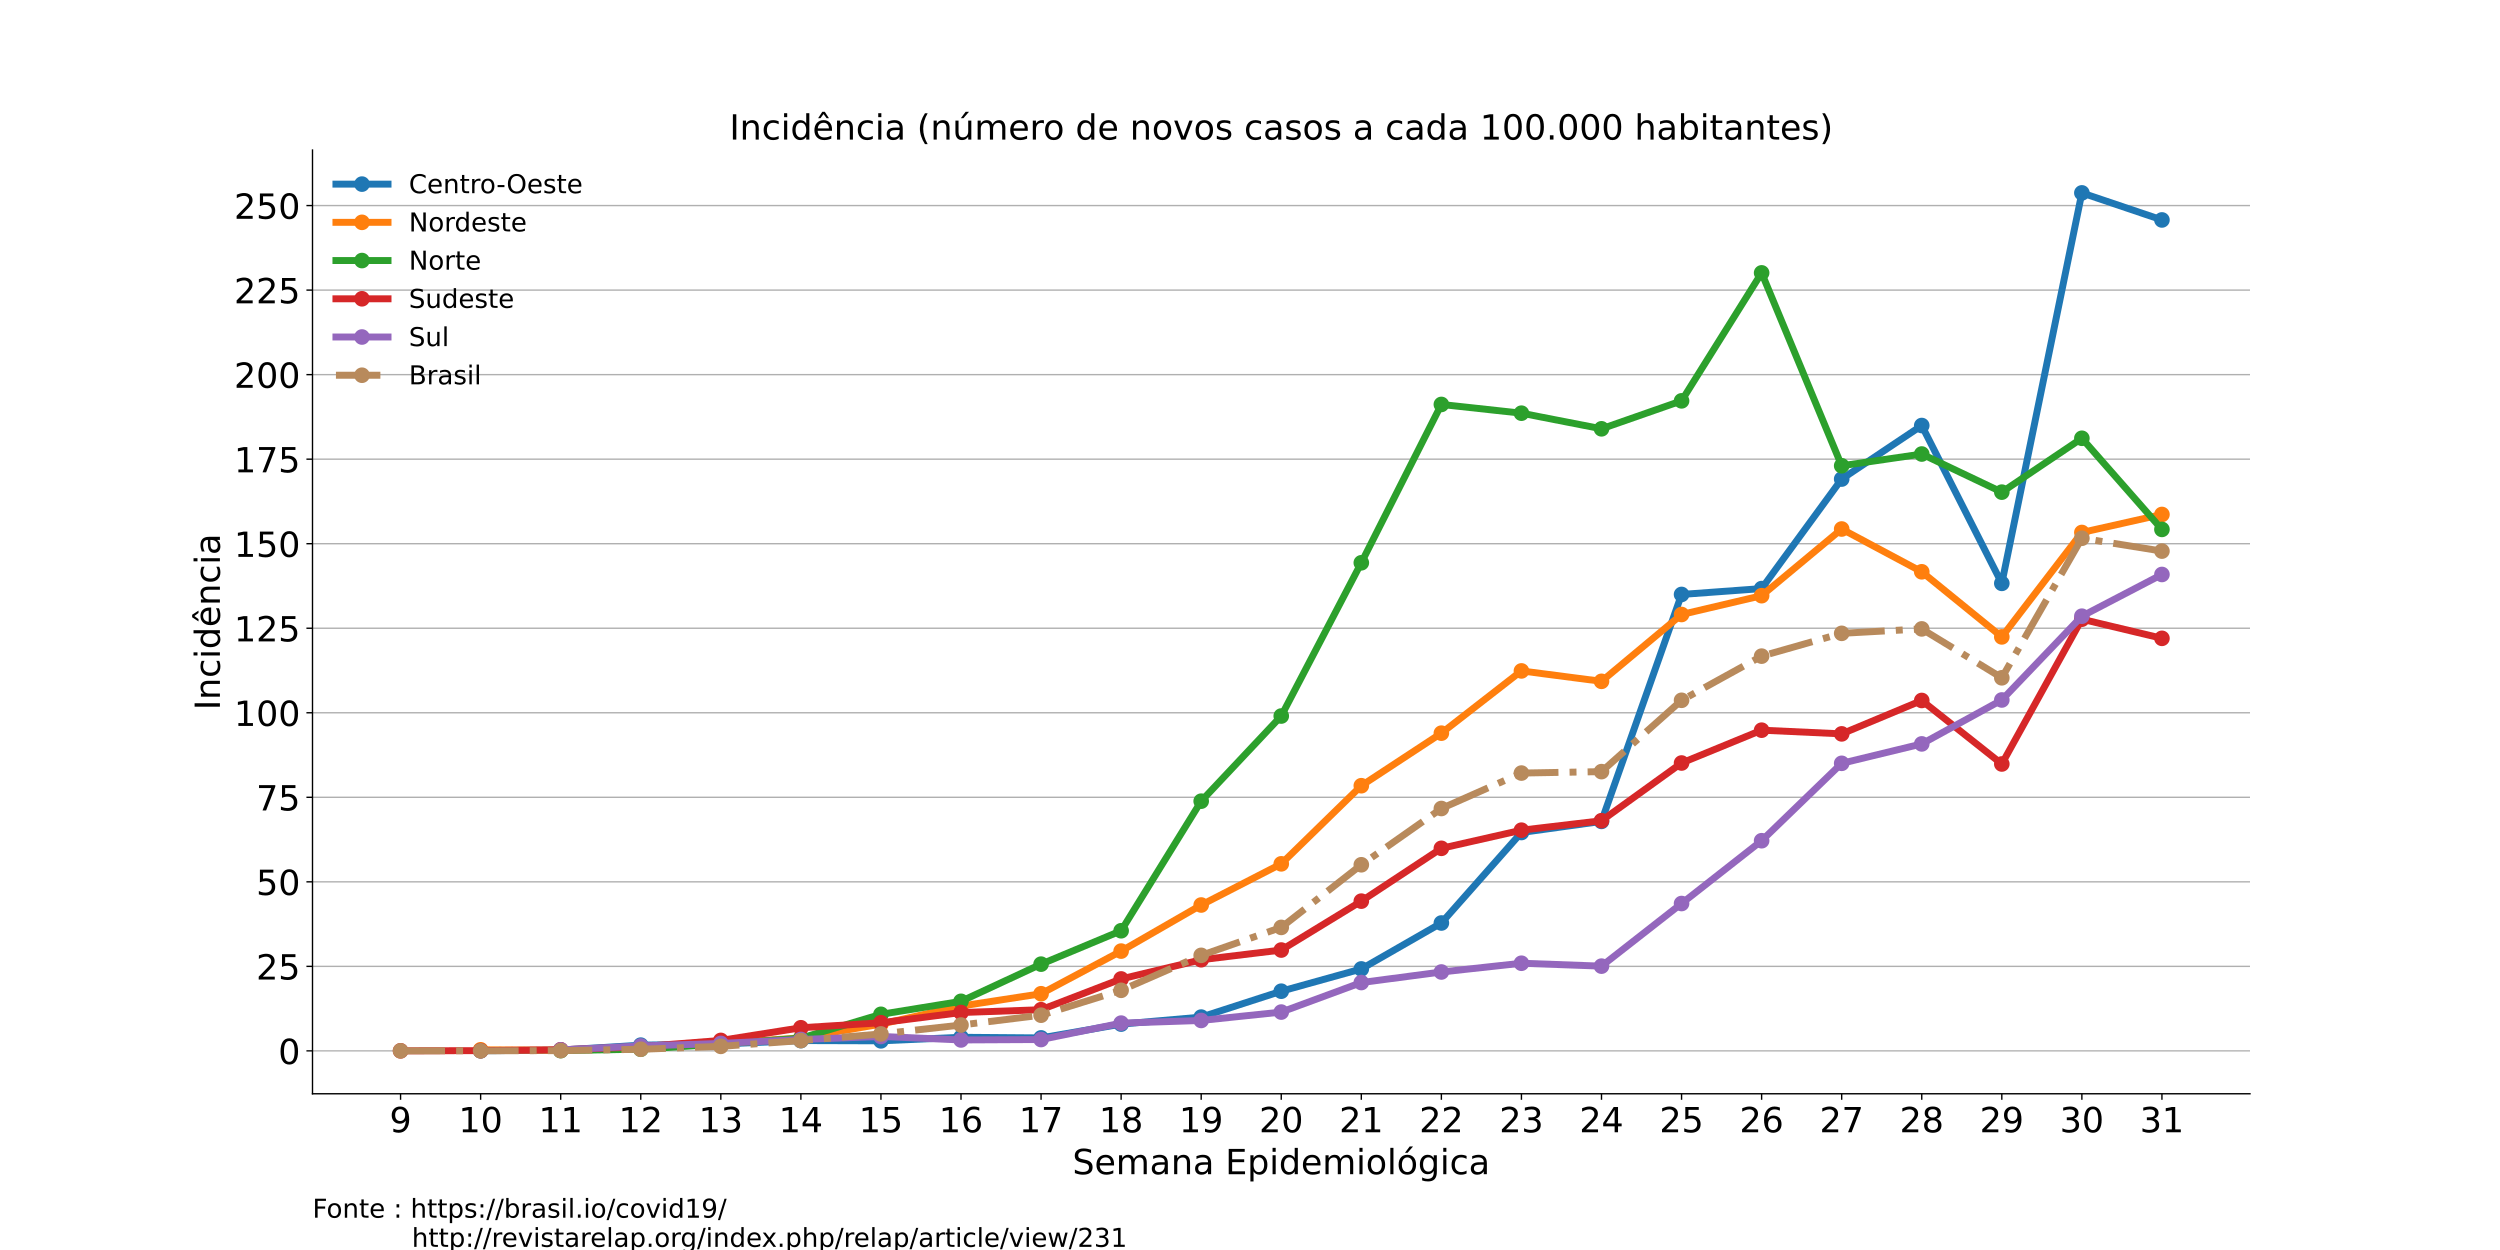 <?xml version="1.0" encoding="utf-8" standalone="no"?>
<!DOCTYPE svg PUBLIC "-//W3C//DTD SVG 1.1//EN"
  "http://www.w3.org/Graphics/SVG/1.1/DTD/svg11.dtd">
<!-- Created with matplotlib (https://matplotlib.org/) -->
<svg height="720pt" version="1.1" viewBox="0 0 1440 720" width="1440pt" xmlns="http://www.w3.org/2000/svg" xmlns:xlink="http://www.w3.org/1999/xlink">
 <defs>
  <style type="text/css">
*{stroke-linecap:butt;stroke-linejoin:round;}
  </style>
 </defs>
 <g id="figure_1">
  <g id="patch_1">
   <path d="M 0 720 
L 1440 720 
L 1440 0 
L 0 0 
z
" style="fill:#ffffff;"/>
  </g>
  <g id="axes_1">
   <g id="patch_2">
    <path d="M 180 630 
L 1296 630 
L 1296 86.4 
L 180 86.4 
z
" style="fill:#ffffff;"/>
   </g>
   <g id="matplotlib.axis_1">
    <g id="xtick_1">
     <g id="line2d_1">
      <defs>
       <path d="M 0 0 
L 0 3.5 
" id="m2e6e29d022" style="stroke:#000000;stroke-width:0.8;"/>
      </defs>
      <g>
       <use style="stroke:#000000;stroke-width:0.8;" x="230.727" xlink:href="#m2e6e29d022" y="630"/>
      </g>
     </g>
     <g id="text_1">
      <!-- 9 -->
      <defs>
       <path d="M 10.984 1.516 
L 10.984 10.5 
Q 14.703 8.734 18.5 7.812 
Q 22.312 6.891 25.984 6.891 
Q 35.75 6.891 40.891 13.453 
Q 46.047 20.016 46.781 33.406 
Q 43.953 29.203 39.594 26.953 
Q 35.25 24.703 29.984 24.703 
Q 19.047 24.703 12.672 31.312 
Q 6.297 37.938 6.297 49.422 
Q 6.297 60.641 12.938 67.422 
Q 19.578 74.219 30.609 74.219 
Q 43.266 74.219 49.922 64.516 
Q 56.594 54.828 56.594 36.375 
Q 56.594 19.141 48.406 8.859 
Q 40.234 -1.422 26.422 -1.422 
Q 22.703 -1.422 18.891 -0.688 
Q 15.094 0.047 10.984 1.516 
z
M 30.609 32.422 
Q 37.25 32.422 41.125 36.953 
Q 45.016 41.5 45.016 49.422 
Q 45.016 57.281 41.125 61.844 
Q 37.25 66.406 30.609 66.406 
Q 23.969 66.406 20.094 61.844 
Q 16.219 57.281 16.219 49.422 
Q 16.219 41.5 20.094 36.953 
Q 23.969 32.422 30.609 32.422 
z
" id="DejaVuSans-57"/>
      </defs>
      <g transform="translate(224.365 652.197)scale(0.2 -0.2)">
       <use xlink:href="#DejaVuSans-57"/>
      </g>
     </g>
    </g>
    <g id="xtick_2">
     <g id="line2d_2">
      <g>
       <use style="stroke:#000000;stroke-width:0.8;" x="276.843" xlink:href="#m2e6e29d022" y="630"/>
      </g>
     </g>
     <g id="text_2">
      <!-- 10 -->
      <defs>
       <path d="M 12.406 8.297 
L 28.516 8.297 
L 28.516 63.922 
L 10.984 60.406 
L 10.984 69.391 
L 28.422 72.906 
L 38.281 72.906 
L 38.281 8.297 
L 54.391 8.297 
L 54.391 0 
L 12.406 0 
z
" id="DejaVuSans-49"/>
       <path d="M 31.781 66.406 
Q 24.172 66.406 20.328 58.906 
Q 16.5 51.422 16.5 36.375 
Q 16.5 21.391 20.328 13.891 
Q 24.172 6.391 31.781 6.391 
Q 39.453 6.391 43.281 13.891 
Q 47.125 21.391 47.125 36.375 
Q 47.125 51.422 43.281 58.906 
Q 39.453 66.406 31.781 66.406 
z
M 31.781 74.219 
Q 44.047 74.219 50.516 64.516 
Q 56.984 54.828 56.984 36.375 
Q 56.984 17.969 50.516 8.266 
Q 44.047 -1.422 31.781 -1.422 
Q 19.531 -1.422 13.062 8.266 
Q 6.594 17.969 6.594 36.375 
Q 6.594 54.828 13.062 64.516 
Q 19.531 74.219 31.781 74.219 
z
" id="DejaVuSans-48"/>
      </defs>
      <g transform="translate(264.118 652.197)scale(0.2 -0.2)">
       <use xlink:href="#DejaVuSans-49"/>
       <use x="63.623" xlink:href="#DejaVuSans-48"/>
      </g>
     </g>
    </g>
    <g id="xtick_3">
     <g id="line2d_3">
      <g>
       <use style="stroke:#000000;stroke-width:0.8;" x="322.959" xlink:href="#m2e6e29d022" y="630"/>
      </g>
     </g>
     <g id="text_3">
      <!-- 11 -->
      <g transform="translate(310.234 652.197)scale(0.2 -0.2)">
       <use xlink:href="#DejaVuSans-49"/>
       <use x="63.623" xlink:href="#DejaVuSans-49"/>
      </g>
     </g>
    </g>
    <g id="xtick_4">
     <g id="line2d_4">
      <g>
       <use style="stroke:#000000;stroke-width:0.8;" x="369.074" xlink:href="#m2e6e29d022" y="630"/>
      </g>
     </g>
     <g id="text_4">
      <!-- 12 -->
      <defs>
       <path d="M 19.188 8.297 
L 53.609 8.297 
L 53.609 0 
L 7.328 0 
L 7.328 8.297 
Q 12.938 14.109 22.625 23.891 
Q 32.328 33.688 34.812 36.531 
Q 39.547 41.844 41.422 45.531 
Q 43.312 49.219 43.312 52.781 
Q 43.312 58.594 39.234 62.25 
Q 35.156 65.922 28.609 65.922 
Q 23.969 65.922 18.812 64.312 
Q 13.672 62.703 7.812 59.422 
L 7.812 69.391 
Q 13.766 71.781 18.938 73 
Q 24.125 74.219 28.422 74.219 
Q 39.75 74.219 46.484 68.547 
Q 53.219 62.891 53.219 53.422 
Q 53.219 48.922 51.531 44.891 
Q 49.859 40.875 45.406 35.406 
Q 44.188 33.984 37.641 27.219 
Q 31.109 20.453 19.188 8.297 
z
" id="DejaVuSans-50"/>
      </defs>
      <g transform="translate(356.349 652.197)scale(0.2 -0.2)">
       <use xlink:href="#DejaVuSans-49"/>
       <use x="63.623" xlink:href="#DejaVuSans-50"/>
      </g>
     </g>
    </g>
    <g id="xtick_5">
     <g id="line2d_5">
      <g>
       <use style="stroke:#000000;stroke-width:0.8;" x="415.19" xlink:href="#m2e6e29d022" y="630"/>
      </g>
     </g>
     <g id="text_5">
      <!-- 13 -->
      <defs>
       <path d="M 40.578 39.312 
Q 47.656 37.797 51.625 33 
Q 55.609 28.219 55.609 21.188 
Q 55.609 10.406 48.188 4.484 
Q 40.766 -1.422 27.094 -1.422 
Q 22.516 -1.422 17.656 -0.516 
Q 12.797 0.391 7.625 2.203 
L 7.625 11.719 
Q 11.719 9.328 16.594 8.109 
Q 21.484 6.891 26.812 6.891 
Q 36.078 6.891 40.938 10.547 
Q 45.797 14.203 45.797 21.188 
Q 45.797 27.641 41.281 31.266 
Q 36.766 34.906 28.719 34.906 
L 20.219 34.906 
L 20.219 43.016 
L 29.109 43.016 
Q 36.375 43.016 40.234 45.922 
Q 44.094 48.828 44.094 54.297 
Q 44.094 59.906 40.109 62.906 
Q 36.141 65.922 28.719 65.922 
Q 24.656 65.922 20.016 65.031 
Q 15.375 64.156 9.812 62.312 
L 9.812 71.094 
Q 15.438 72.656 20.344 73.438 
Q 25.25 74.219 29.594 74.219 
Q 40.828 74.219 47.359 69.109 
Q 53.906 64.016 53.906 55.328 
Q 53.906 49.266 50.438 45.094 
Q 46.969 40.922 40.578 39.312 
z
" id="DejaVuSans-51"/>
      </defs>
      <g transform="translate(402.465 652.197)scale(0.2 -0.2)">
       <use xlink:href="#DejaVuSans-49"/>
       <use x="63.623" xlink:href="#DejaVuSans-51"/>
      </g>
     </g>
    </g>
    <g id="xtick_6">
     <g id="line2d_6">
      <g>
       <use style="stroke:#000000;stroke-width:0.8;" x="461.306" xlink:href="#m2e6e29d022" y="630"/>
      </g>
     </g>
     <g id="text_6">
      <!-- 14 -->
      <defs>
       <path d="M 37.797 64.312 
L 12.891 25.391 
L 37.797 25.391 
z
M 35.203 72.906 
L 47.609 72.906 
L 47.609 25.391 
L 58.016 25.391 
L 58.016 17.188 
L 47.609 17.188 
L 47.609 0 
L 37.797 0 
L 37.797 17.188 
L 4.891 17.188 
L 4.891 26.703 
z
" id="DejaVuSans-52"/>
      </defs>
      <g transform="translate(448.581 652.197)scale(0.2 -0.2)">
       <use xlink:href="#DejaVuSans-49"/>
       <use x="63.623" xlink:href="#DejaVuSans-52"/>
      </g>
     </g>
    </g>
    <g id="xtick_7">
     <g id="line2d_7">
      <g>
       <use style="stroke:#000000;stroke-width:0.8;" x="507.421" xlink:href="#m2e6e29d022" y="630"/>
      </g>
     </g>
     <g id="text_7">
      <!-- 15 -->
      <defs>
       <path d="M 10.797 72.906 
L 49.516 72.906 
L 49.516 64.594 
L 19.828 64.594 
L 19.828 46.734 
Q 21.969 47.469 24.109 47.828 
Q 26.266 48.188 28.422 48.188 
Q 40.625 48.188 47.75 41.5 
Q 54.891 34.812 54.891 23.391 
Q 54.891 11.625 47.562 5.094 
Q 40.234 -1.422 26.906 -1.422 
Q 22.312 -1.422 17.547 -0.641 
Q 12.797 0.141 7.719 1.703 
L 7.719 11.625 
Q 12.109 9.234 16.797 8.062 
Q 21.484 6.891 26.703 6.891 
Q 35.156 6.891 40.078 11.328 
Q 45.016 15.766 45.016 23.391 
Q 45.016 31 40.078 35.438 
Q 35.156 39.891 26.703 39.891 
Q 22.75 39.891 18.812 39.016 
Q 14.891 38.141 10.797 36.281 
z
" id="DejaVuSans-53"/>
      </defs>
      <g transform="translate(494.696 652.197)scale(0.2 -0.2)">
       <use xlink:href="#DejaVuSans-49"/>
       <use x="63.623" xlink:href="#DejaVuSans-53"/>
      </g>
     </g>
    </g>
    <g id="xtick_8">
     <g id="line2d_8">
      <g>
       <use style="stroke:#000000;stroke-width:0.8;" x="553.537" xlink:href="#m2e6e29d022" y="630"/>
      </g>
     </g>
     <g id="text_8">
      <!-- 16 -->
      <defs>
       <path d="M 33.016 40.375 
Q 26.375 40.375 22.484 35.828 
Q 18.609 31.297 18.609 23.391 
Q 18.609 15.531 22.484 10.953 
Q 26.375 6.391 33.016 6.391 
Q 39.656 6.391 43.531 10.953 
Q 47.406 15.531 47.406 23.391 
Q 47.406 31.297 43.531 35.828 
Q 39.656 40.375 33.016 40.375 
z
M 52.594 71.297 
L 52.594 62.312 
Q 48.875 64.062 45.094 64.984 
Q 41.312 65.922 37.594 65.922 
Q 27.828 65.922 22.672 59.328 
Q 17.531 52.734 16.797 39.406 
Q 19.672 43.656 24.016 45.922 
Q 28.375 48.188 33.594 48.188 
Q 44.578 48.188 50.953 41.516 
Q 57.328 34.859 57.328 23.391 
Q 57.328 12.156 50.688 5.359 
Q 44.047 -1.422 33.016 -1.422 
Q 20.359 -1.422 13.672 8.266 
Q 6.984 17.969 6.984 36.375 
Q 6.984 53.656 15.188 63.938 
Q 23.391 74.219 37.203 74.219 
Q 40.922 74.219 44.703 73.484 
Q 48.484 72.75 52.594 71.297 
z
" id="DejaVuSans-54"/>
      </defs>
      <g transform="translate(540.812 652.197)scale(0.2 -0.2)">
       <use xlink:href="#DejaVuSans-49"/>
       <use x="63.623" xlink:href="#DejaVuSans-54"/>
      </g>
     </g>
    </g>
    <g id="xtick_9">
     <g id="line2d_9">
      <g>
       <use style="stroke:#000000;stroke-width:0.8;" x="599.653" xlink:href="#m2e6e29d022" y="630"/>
      </g>
     </g>
     <g id="text_9">
      <!-- 17 -->
      <defs>
       <path d="M 8.203 72.906 
L 55.078 72.906 
L 55.078 68.703 
L 28.609 0 
L 18.312 0 
L 43.219 64.594 
L 8.203 64.594 
z
" id="DejaVuSans-55"/>
      </defs>
      <g transform="translate(586.928 652.197)scale(0.2 -0.2)">
       <use xlink:href="#DejaVuSans-49"/>
       <use x="63.623" xlink:href="#DejaVuSans-55"/>
      </g>
     </g>
    </g>
    <g id="xtick_10">
     <g id="line2d_10">
      <g>
       <use style="stroke:#000000;stroke-width:0.8;" x="645.769" xlink:href="#m2e6e29d022" y="630"/>
      </g>
     </g>
     <g id="text_10">
      <!-- 18 -->
      <defs>
       <path d="M 31.781 34.625 
Q 24.75 34.625 20.719 30.859 
Q 16.703 27.094 16.703 20.516 
Q 16.703 13.922 20.719 10.156 
Q 24.75 6.391 31.781 6.391 
Q 38.812 6.391 42.859 10.172 
Q 46.922 13.969 46.922 20.516 
Q 46.922 27.094 42.891 30.859 
Q 38.875 34.625 31.781 34.625 
z
M 21.922 38.812 
Q 15.578 40.375 12.031 44.719 
Q 8.5 49.078 8.5 55.328 
Q 8.5 64.062 14.719 69.141 
Q 20.953 74.219 31.781 74.219 
Q 42.672 74.219 48.875 69.141 
Q 55.078 64.062 55.078 55.328 
Q 55.078 49.078 51.531 44.719 
Q 48 40.375 41.703 38.812 
Q 48.828 37.156 52.797 32.312 
Q 56.781 27.484 56.781 20.516 
Q 56.781 9.906 50.312 4.234 
Q 43.844 -1.422 31.781 -1.422 
Q 19.734 -1.422 13.25 4.234 
Q 6.781 9.906 6.781 20.516 
Q 6.781 27.484 10.781 32.312 
Q 14.797 37.156 21.922 38.812 
z
M 18.312 54.391 
Q 18.312 48.734 21.844 45.562 
Q 25.391 42.391 31.781 42.391 
Q 38.141 42.391 41.719 45.562 
Q 45.312 48.734 45.312 54.391 
Q 45.312 60.062 41.719 63.234 
Q 38.141 66.406 31.781 66.406 
Q 25.391 66.406 21.844 63.234 
Q 18.312 60.062 18.312 54.391 
z
" id="DejaVuSans-56"/>
      </defs>
      <g transform="translate(633.044 652.197)scale(0.2 -0.2)">
       <use xlink:href="#DejaVuSans-49"/>
       <use x="63.623" xlink:href="#DejaVuSans-56"/>
      </g>
     </g>
    </g>
    <g id="xtick_11">
     <g id="line2d_11">
      <g>
       <use style="stroke:#000000;stroke-width:0.8;" x="691.884" xlink:href="#m2e6e29d022" y="630"/>
      </g>
     </g>
     <g id="text_11">
      <!-- 19 -->
      <g transform="translate(679.159 652.197)scale(0.2 -0.2)">
       <use xlink:href="#DejaVuSans-49"/>
       <use x="63.623" xlink:href="#DejaVuSans-57"/>
      </g>
     </g>
    </g>
    <g id="xtick_12">
     <g id="line2d_12">
      <g>
       <use style="stroke:#000000;stroke-width:0.8;" x="738" xlink:href="#m2e6e29d022" y="630"/>
      </g>
     </g>
     <g id="text_12">
      <!-- 20 -->
      <g transform="translate(725.275 652.197)scale(0.2 -0.2)">
       <use xlink:href="#DejaVuSans-50"/>
       <use x="63.623" xlink:href="#DejaVuSans-48"/>
      </g>
     </g>
    </g>
    <g id="xtick_13">
     <g id="line2d_13">
      <g>
       <use style="stroke:#000000;stroke-width:0.8;" x="784.116" xlink:href="#m2e6e29d022" y="630"/>
      </g>
     </g>
     <g id="text_13">
      <!-- 21 -->
      <g transform="translate(771.391 652.197)scale(0.2 -0.2)">
       <use xlink:href="#DejaVuSans-50"/>
       <use x="63.623" xlink:href="#DejaVuSans-49"/>
      </g>
     </g>
    </g>
    <g id="xtick_14">
     <g id="line2d_14">
      <g>
       <use style="stroke:#000000;stroke-width:0.8;" x="830.231" xlink:href="#m2e6e29d022" y="630"/>
      </g>
     </g>
     <g id="text_14">
      <!-- 22 -->
      <g transform="translate(817.506 652.197)scale(0.2 -0.2)">
       <use xlink:href="#DejaVuSans-50"/>
       <use x="63.623" xlink:href="#DejaVuSans-50"/>
      </g>
     </g>
    </g>
    <g id="xtick_15">
     <g id="line2d_15">
      <g>
       <use style="stroke:#000000;stroke-width:0.8;" x="876.347" xlink:href="#m2e6e29d022" y="630"/>
      </g>
     </g>
     <g id="text_15">
      <!-- 23 -->
      <g transform="translate(863.622 652.197)scale(0.2 -0.2)">
       <use xlink:href="#DejaVuSans-50"/>
       <use x="63.623" xlink:href="#DejaVuSans-51"/>
      </g>
     </g>
    </g>
    <g id="xtick_16">
     <g id="line2d_16">
      <g>
       <use style="stroke:#000000;stroke-width:0.8;" x="922.463" xlink:href="#m2e6e29d022" y="630"/>
      </g>
     </g>
     <g id="text_16">
      <!-- 24 -->
      <g transform="translate(909.738 652.197)scale(0.2 -0.2)">
       <use xlink:href="#DejaVuSans-50"/>
       <use x="63.623" xlink:href="#DejaVuSans-52"/>
      </g>
     </g>
    </g>
    <g id="xtick_17">
     <g id="line2d_17">
      <g>
       <use style="stroke:#000000;stroke-width:0.8;" x="968.579" xlink:href="#m2e6e29d022" y="630"/>
      </g>
     </g>
     <g id="text_17">
      <!-- 25 -->
      <g transform="translate(955.854 652.197)scale(0.2 -0.2)">
       <use xlink:href="#DejaVuSans-50"/>
       <use x="63.623" xlink:href="#DejaVuSans-53"/>
      </g>
     </g>
    </g>
    <g id="xtick_18">
     <g id="line2d_18">
      <g>
       <use style="stroke:#000000;stroke-width:0.8;" x="1014.694" xlink:href="#m2e6e29d022" y="630"/>
      </g>
     </g>
     <g id="text_18">
      <!-- 26 -->
      <g transform="translate(1001.969 652.197)scale(0.2 -0.2)">
       <use xlink:href="#DejaVuSans-50"/>
       <use x="63.623" xlink:href="#DejaVuSans-54"/>
      </g>
     </g>
    </g>
    <g id="xtick_19">
     <g id="line2d_19">
      <g>
       <use style="stroke:#000000;stroke-width:0.8;" x="1060.81" xlink:href="#m2e6e29d022" y="630"/>
      </g>
     </g>
     <g id="text_19">
      <!-- 27 -->
      <g transform="translate(1048.085 652.197)scale(0.2 -0.2)">
       <use xlink:href="#DejaVuSans-50"/>
       <use x="63.623" xlink:href="#DejaVuSans-55"/>
      </g>
     </g>
    </g>
    <g id="xtick_20">
     <g id="line2d_20">
      <g>
       <use style="stroke:#000000;stroke-width:0.8;" x="1106.926" xlink:href="#m2e6e29d022" y="630"/>
      </g>
     </g>
     <g id="text_20">
      <!-- 28 -->
      <g transform="translate(1094.201 652.197)scale(0.2 -0.2)">
       <use xlink:href="#DejaVuSans-50"/>
       <use x="63.623" xlink:href="#DejaVuSans-56"/>
      </g>
     </g>
    </g>
    <g id="xtick_21">
     <g id="line2d_21">
      <g>
       <use style="stroke:#000000;stroke-width:0.8;" x="1153.041" xlink:href="#m2e6e29d022" y="630"/>
      </g>
     </g>
     <g id="text_21">
      <!-- 29 -->
      <g transform="translate(1140.316 652.197)scale(0.2 -0.2)">
       <use xlink:href="#DejaVuSans-50"/>
       <use x="63.623" xlink:href="#DejaVuSans-57"/>
      </g>
     </g>
    </g>
    <g id="xtick_22">
     <g id="line2d_22">
      <g>
       <use style="stroke:#000000;stroke-width:0.8;" x="1199.157" xlink:href="#m2e6e29d022" y="630"/>
      </g>
     </g>
     <g id="text_22">
      <!-- 30 -->
      <g transform="translate(1186.432 652.197)scale(0.2 -0.2)">
       <use xlink:href="#DejaVuSans-51"/>
       <use x="63.623" xlink:href="#DejaVuSans-48"/>
      </g>
     </g>
    </g>
    <g id="xtick_23">
     <g id="line2d_23">
      <g>
       <use style="stroke:#000000;stroke-width:0.8;" x="1245.273" xlink:href="#m2e6e29d022" y="630"/>
      </g>
     </g>
     <g id="text_23">
      <!-- 31 -->
      <g transform="translate(1232.548 652.197)scale(0.2 -0.2)">
       <use xlink:href="#DejaVuSans-51"/>
       <use x="63.623" xlink:href="#DejaVuSans-49"/>
      </g>
     </g>
    </g>
    <g id="text_24">
     <!-- Semana Epidemiológica -->
     <defs>
      <path d="M 53.516 70.516 
L 53.516 60.891 
Q 47.906 63.578 42.922 64.891 
Q 37.938 66.219 33.297 66.219 
Q 25.25 66.219 20.875 63.094 
Q 16.5 59.969 16.5 54.203 
Q 16.5 49.359 19.406 46.891 
Q 22.312 44.438 30.422 42.922 
L 36.375 41.703 
Q 47.406 39.594 52.656 34.297 
Q 57.906 29 57.906 20.125 
Q 57.906 9.516 50.797 4.047 
Q 43.703 -1.422 29.984 -1.422 
Q 24.812 -1.422 18.969 -0.25 
Q 13.141 0.922 6.891 3.219 
L 6.891 13.375 
Q 12.891 10.016 18.656 8.297 
Q 24.422 6.594 29.984 6.594 
Q 38.422 6.594 43.016 9.906 
Q 47.609 13.234 47.609 19.391 
Q 47.609 24.75 44.312 27.781 
Q 41.016 30.812 33.5 32.328 
L 27.484 33.5 
Q 16.453 35.688 11.516 40.375 
Q 6.594 45.062 6.594 53.422 
Q 6.594 63.094 13.406 68.656 
Q 20.219 74.219 32.172 74.219 
Q 37.312 74.219 42.625 73.281 
Q 47.953 72.359 53.516 70.516 
z
" id="DejaVuSans-83"/>
      <path d="M 56.203 29.594 
L 56.203 25.203 
L 14.891 25.203 
Q 15.484 15.922 20.484 11.062 
Q 25.484 6.203 34.422 6.203 
Q 39.594 6.203 44.453 7.469 
Q 49.312 8.734 54.109 11.281 
L 54.109 2.781 
Q 49.266 0.734 44.188 -0.344 
Q 39.109 -1.422 33.891 -1.422 
Q 20.797 -1.422 13.156 6.188 
Q 5.516 13.812 5.516 26.812 
Q 5.516 40.234 12.766 48.109 
Q 20.016 56 32.328 56 
Q 43.359 56 49.781 48.891 
Q 56.203 41.797 56.203 29.594 
z
M 47.219 32.234 
Q 47.125 39.594 43.094 43.984 
Q 39.062 48.391 32.422 48.391 
Q 24.906 48.391 20.391 44.141 
Q 15.875 39.891 15.188 32.172 
z
" id="DejaVuSans-101"/>
      <path d="M 52 44.188 
Q 55.375 50.25 60.062 53.125 
Q 64.75 56 71.094 56 
Q 79.641 56 84.281 50.016 
Q 88.922 44.047 88.922 33.016 
L 88.922 0 
L 79.891 0 
L 79.891 32.719 
Q 79.891 40.578 77.094 44.375 
Q 74.312 48.188 68.609 48.188 
Q 61.625 48.188 57.562 43.547 
Q 53.516 38.922 53.516 30.906 
L 53.516 0 
L 44.484 0 
L 44.484 32.719 
Q 44.484 40.625 41.703 44.406 
Q 38.922 48.188 33.109 48.188 
Q 26.219 48.188 22.156 43.531 
Q 18.109 38.875 18.109 30.906 
L 18.109 0 
L 9.078 0 
L 9.078 54.688 
L 18.109 54.688 
L 18.109 46.188 
Q 21.188 51.219 25.484 53.609 
Q 29.781 56 35.688 56 
Q 41.656 56 45.828 52.969 
Q 50 49.953 52 44.188 
z
" id="DejaVuSans-109"/>
      <path d="M 34.281 27.484 
Q 23.391 27.484 19.188 25 
Q 14.984 22.516 14.984 16.5 
Q 14.984 11.719 18.141 8.906 
Q 21.297 6.109 26.703 6.109 
Q 34.188 6.109 38.703 11.406 
Q 43.219 16.703 43.219 25.484 
L 43.219 27.484 
z
M 52.203 31.203 
L 52.203 0 
L 43.219 0 
L 43.219 8.297 
Q 40.141 3.328 35.547 0.953 
Q 30.953 -1.422 24.312 -1.422 
Q 15.922 -1.422 10.953 3.297 
Q 6 8.016 6 15.922 
Q 6 25.141 12.172 29.828 
Q 18.359 34.516 30.609 34.516 
L 43.219 34.516 
L 43.219 35.406 
Q 43.219 41.609 39.141 45 
Q 35.062 48.391 27.688 48.391 
Q 23 48.391 18.547 47.266 
Q 14.109 46.141 10.016 43.891 
L 10.016 52.203 
Q 14.938 54.109 19.578 55.047 
Q 24.219 56 28.609 56 
Q 40.484 56 46.344 49.844 
Q 52.203 43.703 52.203 31.203 
z
" id="DejaVuSans-97"/>
      <path d="M 54.891 33.016 
L 54.891 0 
L 45.906 0 
L 45.906 32.719 
Q 45.906 40.484 42.875 44.328 
Q 39.844 48.188 33.797 48.188 
Q 26.516 48.188 22.312 43.547 
Q 18.109 38.922 18.109 30.906 
L 18.109 0 
L 9.078 0 
L 9.078 54.688 
L 18.109 54.688 
L 18.109 46.188 
Q 21.344 51.125 25.703 53.562 
Q 30.078 56 35.797 56 
Q 45.219 56 50.047 50.172 
Q 54.891 44.344 54.891 33.016 
z
" id="DejaVuSans-110"/>
      <path id="DejaVuSans-32"/>
      <path d="M 9.812 72.906 
L 55.906 72.906 
L 55.906 64.594 
L 19.672 64.594 
L 19.672 43.016 
L 54.391 43.016 
L 54.391 34.719 
L 19.672 34.719 
L 19.672 8.297 
L 56.781 8.297 
L 56.781 0 
L 9.812 0 
z
" id="DejaVuSans-69"/>
      <path d="M 18.109 8.203 
L 18.109 -20.797 
L 9.078 -20.797 
L 9.078 54.688 
L 18.109 54.688 
L 18.109 46.391 
Q 20.953 51.266 25.266 53.625 
Q 29.594 56 35.594 56 
Q 45.562 56 51.781 48.094 
Q 58.016 40.188 58.016 27.297 
Q 58.016 14.406 51.781 6.484 
Q 45.562 -1.422 35.594 -1.422 
Q 29.594 -1.422 25.266 0.953 
Q 20.953 3.328 18.109 8.203 
z
M 48.688 27.297 
Q 48.688 37.203 44.609 42.844 
Q 40.531 48.484 33.406 48.484 
Q 26.266 48.484 22.188 42.844 
Q 18.109 37.203 18.109 27.297 
Q 18.109 17.391 22.188 11.75 
Q 26.266 6.109 33.406 6.109 
Q 40.531 6.109 44.609 11.75 
Q 48.688 17.391 48.688 27.297 
z
" id="DejaVuSans-112"/>
      <path d="M 9.422 54.688 
L 18.406 54.688 
L 18.406 0 
L 9.422 0 
z
M 9.422 75.984 
L 18.406 75.984 
L 18.406 64.594 
L 9.422 64.594 
z
" id="DejaVuSans-105"/>
      <path d="M 45.406 46.391 
L 45.406 75.984 
L 54.391 75.984 
L 54.391 0 
L 45.406 0 
L 45.406 8.203 
Q 42.578 3.328 38.25 0.953 
Q 33.938 -1.422 27.875 -1.422 
Q 17.969 -1.422 11.734 6.484 
Q 5.516 14.406 5.516 27.297 
Q 5.516 40.188 11.734 48.094 
Q 17.969 56 27.875 56 
Q 33.938 56 38.25 53.625 
Q 42.578 51.266 45.406 46.391 
z
M 14.797 27.297 
Q 14.797 17.391 18.875 11.75 
Q 22.953 6.109 30.078 6.109 
Q 37.203 6.109 41.297 11.75 
Q 45.406 17.391 45.406 27.297 
Q 45.406 37.203 41.297 42.844 
Q 37.203 48.484 30.078 48.484 
Q 22.953 48.484 18.875 42.844 
Q 14.797 37.203 14.797 27.297 
z
" id="DejaVuSans-100"/>
      <path d="M 30.609 48.391 
Q 23.391 48.391 19.188 42.75 
Q 14.984 37.109 14.984 27.297 
Q 14.984 17.484 19.156 11.844 
Q 23.344 6.203 30.609 6.203 
Q 37.797 6.203 41.984 11.859 
Q 46.188 17.531 46.188 27.297 
Q 46.188 37.016 41.984 42.703 
Q 37.797 48.391 30.609 48.391 
z
M 30.609 56 
Q 42.328 56 49.016 48.375 
Q 55.719 40.766 55.719 27.297 
Q 55.719 13.875 49.016 6.219 
Q 42.328 -1.422 30.609 -1.422 
Q 18.844 -1.422 12.172 6.219 
Q 5.516 13.875 5.516 27.297 
Q 5.516 40.766 12.172 48.375 
Q 18.844 56 30.609 56 
z
" id="DejaVuSans-111"/>
      <path d="M 9.422 75.984 
L 18.406 75.984 
L 18.406 0 
L 9.422 0 
z
" id="DejaVuSans-108"/>
      <path d="M 30.609 48.391 
Q 23.391 48.391 19.188 42.75 
Q 14.984 37.109 14.984 27.297 
Q 14.984 17.484 19.156 11.844 
Q 23.344 6.203 30.609 6.203 
Q 37.797 6.203 41.984 11.859 
Q 46.188 17.531 46.188 27.297 
Q 46.188 37.016 41.984 42.703 
Q 37.797 48.391 30.609 48.391 
z
M 30.609 56 
Q 42.328 56 49.016 48.375 
Q 55.719 40.766 55.719 27.297 
Q 55.719 13.875 49.016 6.219 
Q 42.328 -1.422 30.609 -1.422 
Q 18.844 -1.422 12.172 6.219 
Q 5.516 13.875 5.516 27.297 
Q 5.516 40.766 12.172 48.375 
Q 18.844 56 30.609 56 
z
M 37.406 79.984 
L 47.125 79.984 
L 31.203 61.625 
L 23.734 61.625 
z
" id="DejaVuSans-243"/>
      <path d="M 45.406 27.984 
Q 45.406 37.75 41.375 43.109 
Q 37.359 48.484 30.078 48.484 
Q 22.859 48.484 18.828 43.109 
Q 14.797 37.75 14.797 27.984 
Q 14.797 18.266 18.828 12.891 
Q 22.859 7.516 30.078 7.516 
Q 37.359 7.516 41.375 12.891 
Q 45.406 18.266 45.406 27.984 
z
M 54.391 6.781 
Q 54.391 -7.172 48.188 -13.984 
Q 42 -20.797 29.203 -20.797 
Q 24.469 -20.797 20.266 -20.094 
Q 16.062 -19.391 12.109 -17.922 
L 12.109 -9.188 
Q 16.062 -11.328 19.922 -12.344 
Q 23.781 -13.375 27.781 -13.375 
Q 36.625 -13.375 41.016 -8.766 
Q 45.406 -4.156 45.406 5.172 
L 45.406 9.625 
Q 42.625 4.781 38.281 2.391 
Q 33.938 0 27.875 0 
Q 17.828 0 11.672 7.656 
Q 5.516 15.328 5.516 27.984 
Q 5.516 40.672 11.672 48.328 
Q 17.828 56 27.875 56 
Q 33.938 56 38.281 53.609 
Q 42.625 51.219 45.406 46.391 
L 45.406 54.688 
L 54.391 54.688 
z
" id="DejaVuSans-103"/>
      <path d="M 48.781 52.594 
L 48.781 44.188 
Q 44.969 46.297 41.141 47.344 
Q 37.312 48.391 33.406 48.391 
Q 24.656 48.391 19.812 42.844 
Q 14.984 37.312 14.984 27.297 
Q 14.984 17.281 19.812 11.734 
Q 24.656 6.203 33.406 6.203 
Q 37.312 6.203 41.141 7.25 
Q 44.969 8.297 48.781 10.406 
L 48.781 2.094 
Q 45.016 0.344 40.984 -0.531 
Q 36.969 -1.422 32.422 -1.422 
Q 20.062 -1.422 12.781 6.344 
Q 5.516 14.109 5.516 27.297 
Q 5.516 40.672 12.859 48.328 
Q 20.219 56 33.016 56 
Q 37.156 56 41.109 55.141 
Q 45.062 54.297 48.781 52.594 
z
" id="DejaVuSans-99"/>
     </defs>
     <g transform="translate(617.752 676.353)scale(0.2 -0.2)">
      <use xlink:href="#DejaVuSans-83"/>
      <use x="63.477" xlink:href="#DejaVuSans-101"/>
      <use x="125" xlink:href="#DejaVuSans-109"/>
      <use x="222.412" xlink:href="#DejaVuSans-97"/>
      <use x="283.691" xlink:href="#DejaVuSans-110"/>
      <use x="347.07" xlink:href="#DejaVuSans-97"/>
      <use x="408.35" xlink:href="#DejaVuSans-32"/>
      <use x="440.137" xlink:href="#DejaVuSans-69"/>
      <use x="503.32" xlink:href="#DejaVuSans-112"/>
      <use x="566.797" xlink:href="#DejaVuSans-105"/>
      <use x="594.58" xlink:href="#DejaVuSans-100"/>
      <use x="658.057" xlink:href="#DejaVuSans-101"/>
      <use x="719.58" xlink:href="#DejaVuSans-109"/>
      <use x="816.992" xlink:href="#DejaVuSans-105"/>
      <use x="844.775" xlink:href="#DejaVuSans-111"/>
      <use x="905.957" xlink:href="#DejaVuSans-108"/>
      <use x="933.74" xlink:href="#DejaVuSans-243"/>
      <use x="994.922" xlink:href="#DejaVuSans-103"/>
      <use x="1058.398" xlink:href="#DejaVuSans-105"/>
      <use x="1086.182" xlink:href="#DejaVuSans-99"/>
      <use x="1141.162" xlink:href="#DejaVuSans-97"/>
     </g>
    </g>
   </g>
   <g id="matplotlib.axis_2">
    <g id="ytick_1">
     <g id="line2d_24">
      <path clip-path="url(#p3234b5e30a)" d="M 180 605.299 
L 1296 605.299 
" style="fill:none;stroke:#b0b0b0;stroke-linecap:square;stroke-width:0.8;"/>
     </g>
     <g id="line2d_25">
      <defs>
       <path d="M 0 0 
L -3.5 0 
" id="m4517d62bd3" style="stroke:#000000;stroke-width:0.8;"/>
      </defs>
      <g>
       <use style="stroke:#000000;stroke-width:0.8;" x="180" xlink:href="#m4517d62bd3" y="605.299"/>
      </g>
     </g>
     <g id="text_25">
      <!-- 0 -->
      <g transform="translate(160.275 612.898)scale(0.2 -0.2)">
       <use xlink:href="#DejaVuSans-48"/>
      </g>
     </g>
    </g>
    <g id="ytick_2">
     <g id="line2d_26">
      <path clip-path="url(#p3234b5e30a)" d="M 180 556.611 
L 1296 556.611 
" style="fill:none;stroke:#b0b0b0;stroke-linecap:square;stroke-width:0.8;"/>
     </g>
     <g id="line2d_27">
      <g>
       <use style="stroke:#000000;stroke-width:0.8;" x="180" xlink:href="#m4517d62bd3" y="556.611"/>
      </g>
     </g>
     <g id="text_26">
      <!-- 25 -->
      <g transform="translate(147.55 564.209)scale(0.2 -0.2)">
       <use xlink:href="#DejaVuSans-50"/>
       <use x="63.623" xlink:href="#DejaVuSans-53"/>
      </g>
     </g>
    </g>
    <g id="ytick_3">
     <g id="line2d_28">
      <path clip-path="url(#p3234b5e30a)" d="M 180 507.923 
L 1296 507.923 
" style="fill:none;stroke:#b0b0b0;stroke-linecap:square;stroke-width:0.8;"/>
     </g>
     <g id="line2d_29">
      <g>
       <use style="stroke:#000000;stroke-width:0.8;" x="180" xlink:href="#m4517d62bd3" y="507.923"/>
      </g>
     </g>
     <g id="text_27">
      <!-- 50 -->
      <g transform="translate(147.55 515.521)scale(0.2 -0.2)">
       <use xlink:href="#DejaVuSans-53"/>
       <use x="63.623" xlink:href="#DejaVuSans-48"/>
      </g>
     </g>
    </g>
    <g id="ytick_4">
     <g id="line2d_30">
      <path clip-path="url(#p3234b5e30a)" d="M 180 459.234 
L 1296 459.234 
" style="fill:none;stroke:#b0b0b0;stroke-linecap:square;stroke-width:0.8;"/>
     </g>
     <g id="line2d_31">
      <g>
       <use style="stroke:#000000;stroke-width:0.8;" x="180" xlink:href="#m4517d62bd3" y="459.234"/>
      </g>
     </g>
     <g id="text_28">
      <!-- 75 -->
      <g transform="translate(147.55 466.833)scale(0.2 -0.2)">
       <use xlink:href="#DejaVuSans-55"/>
       <use x="63.623" xlink:href="#DejaVuSans-53"/>
      </g>
     </g>
    </g>
    <g id="ytick_5">
     <g id="line2d_32">
      <path clip-path="url(#p3234b5e30a)" d="M 180 410.546 
L 1296 410.546 
" style="fill:none;stroke:#b0b0b0;stroke-linecap:square;stroke-width:0.8;"/>
     </g>
     <g id="line2d_33">
      <g>
       <use style="stroke:#000000;stroke-width:0.8;" x="180" xlink:href="#m4517d62bd3" y="410.546"/>
      </g>
     </g>
     <g id="text_29">
      <!-- 100 -->
      <g transform="translate(134.825 418.145)scale(0.2 -0.2)">
       <use xlink:href="#DejaVuSans-49"/>
       <use x="63.623" xlink:href="#DejaVuSans-48"/>
       <use x="127.246" xlink:href="#DejaVuSans-48"/>
      </g>
     </g>
    </g>
    <g id="ytick_6">
     <g id="line2d_34">
      <path clip-path="url(#p3234b5e30a)" d="M 180 361.858 
L 1296 361.858 
" style="fill:none;stroke:#b0b0b0;stroke-linecap:square;stroke-width:0.8;"/>
     </g>
     <g id="line2d_35">
      <g>
       <use style="stroke:#000000;stroke-width:0.8;" x="180" xlink:href="#m4517d62bd3" y="361.858"/>
      </g>
     </g>
     <g id="text_30">
      <!-- 125 -->
      <g transform="translate(134.825 369.456)scale(0.2 -0.2)">
       <use xlink:href="#DejaVuSans-49"/>
       <use x="63.623" xlink:href="#DejaVuSans-50"/>
       <use x="127.246" xlink:href="#DejaVuSans-53"/>
      </g>
     </g>
    </g>
    <g id="ytick_7">
     <g id="line2d_36">
      <path clip-path="url(#p3234b5e30a)" d="M 180 313.17 
L 1296 313.17 
" style="fill:none;stroke:#b0b0b0;stroke-linecap:square;stroke-width:0.8;"/>
     </g>
     <g id="line2d_37">
      <g>
       <use style="stroke:#000000;stroke-width:0.8;" x="180" xlink:href="#m4517d62bd3" y="313.17"/>
      </g>
     </g>
     <g id="text_31">
      <!-- 150 -->
      <g transform="translate(134.825 320.768)scale(0.2 -0.2)">
       <use xlink:href="#DejaVuSans-49"/>
       <use x="63.623" xlink:href="#DejaVuSans-53"/>
       <use x="127.246" xlink:href="#DejaVuSans-48"/>
      </g>
     </g>
    </g>
    <g id="ytick_8">
     <g id="line2d_38">
      <path clip-path="url(#p3234b5e30a)" d="M 180 264.481 
L 1296 264.481 
" style="fill:none;stroke:#b0b0b0;stroke-linecap:square;stroke-width:0.8;"/>
     </g>
     <g id="line2d_39">
      <g>
       <use style="stroke:#000000;stroke-width:0.8;" x="180" xlink:href="#m4517d62bd3" y="264.481"/>
      </g>
     </g>
     <g id="text_32">
      <!-- 175 -->
      <g transform="translate(134.825 272.08)scale(0.2 -0.2)">
       <use xlink:href="#DejaVuSans-49"/>
       <use x="63.623" xlink:href="#DejaVuSans-55"/>
       <use x="127.246" xlink:href="#DejaVuSans-53"/>
      </g>
     </g>
    </g>
    <g id="ytick_9">
     <g id="line2d_40">
      <path clip-path="url(#p3234b5e30a)" d="M 180 215.793 
L 1296 215.793 
" style="fill:none;stroke:#b0b0b0;stroke-linecap:square;stroke-width:0.8;"/>
     </g>
     <g id="line2d_41">
      <g>
       <use style="stroke:#000000;stroke-width:0.8;" x="180" xlink:href="#m4517d62bd3" y="215.793"/>
      </g>
     </g>
     <g id="text_33">
      <!-- 200 -->
      <g transform="translate(134.825 223.391)scale(0.2 -0.2)">
       <use xlink:href="#DejaVuSans-50"/>
       <use x="63.623" xlink:href="#DejaVuSans-48"/>
       <use x="127.246" xlink:href="#DejaVuSans-48"/>
      </g>
     </g>
    </g>
    <g id="ytick_10">
     <g id="line2d_42">
      <path clip-path="url(#p3234b5e30a)" d="M 180 167.105 
L 1296 167.105 
" style="fill:none;stroke:#b0b0b0;stroke-linecap:square;stroke-width:0.8;"/>
     </g>
     <g id="line2d_43">
      <g>
       <use style="stroke:#000000;stroke-width:0.8;" x="180" xlink:href="#m4517d62bd3" y="167.105"/>
      </g>
     </g>
     <g id="text_34">
      <!-- 225 -->
      <g transform="translate(134.825 174.703)scale(0.2 -0.2)">
       <use xlink:href="#DejaVuSans-50"/>
       <use x="63.623" xlink:href="#DejaVuSans-50"/>
       <use x="127.246" xlink:href="#DejaVuSans-53"/>
      </g>
     </g>
    </g>
    <g id="ytick_11">
     <g id="line2d_44">
      <path clip-path="url(#p3234b5e30a)" d="M 180 118.416 
L 1296 118.416 
" style="fill:none;stroke:#b0b0b0;stroke-linecap:square;stroke-width:0.8;"/>
     </g>
     <g id="line2d_45">
      <g>
       <use style="stroke:#000000;stroke-width:0.8;" x="180" xlink:href="#m4517d62bd3" y="118.416"/>
      </g>
     </g>
     <g id="text_35">
      <!-- 250 -->
      <g transform="translate(134.825 126.015)scale(0.2 -0.2)">
       <use xlink:href="#DejaVuSans-50"/>
       <use x="63.623" xlink:href="#DejaVuSans-53"/>
       <use x="127.246" xlink:href="#DejaVuSans-48"/>
      </g>
     </g>
    </g>
    <g id="text_36">
     <!-- Incidência -->
     <defs>
      <path d="M 9.812 72.906 
L 19.672 72.906 
L 19.672 0 
L 9.812 0 
z
" id="DejaVuSans-73"/>
      <path d="M 56.203 29.594 
L 56.203 25.203 
L 14.891 25.203 
Q 15.484 15.922 20.484 11.062 
Q 25.484 6.203 34.422 6.203 
Q 39.594 6.203 44.453 7.469 
Q 49.312 8.734 54.109 11.281 
L 54.109 2.781 
Q 49.266 0.734 44.188 -0.344 
Q 39.109 -1.422 33.891 -1.422 
Q 20.797 -1.422 13.156 6.188 
Q 5.516 13.812 5.516 26.812 
Q 5.516 40.234 12.766 48.109 
Q 20.016 56 32.328 56 
Q 43.359 56 49.781 48.891 
Q 56.203 41.797 56.203 29.594 
z
M 47.219 32.234 
Q 47.125 39.594 43.094 43.984 
Q 39.062 48.391 32.422 48.391 
Q 24.906 48.391 20.391 44.141 
Q 15.875 39.891 15.188 32.172 
z
M 28.172 79.984 
L 35.406 79.984 
L 47.359 61.625 
L 40.578 61.625 
L 31.781 73.578 
L 23 61.625 
L 16.219 61.625 
z
" id="DejaVuSans-234"/>
     </defs>
     <g transform="translate(126.666 409.008)rotate(-90)scale(0.2 -0.2)">
      <use xlink:href="#DejaVuSans-73"/>
      <use x="29.492" xlink:href="#DejaVuSans-110"/>
      <use x="92.871" xlink:href="#DejaVuSans-99"/>
      <use x="147.852" xlink:href="#DejaVuSans-105"/>
      <use x="175.635" xlink:href="#DejaVuSans-100"/>
      <use x="239.111" xlink:href="#DejaVuSans-234"/>
      <use x="300.635" xlink:href="#DejaVuSans-110"/>
      <use x="364.014" xlink:href="#DejaVuSans-99"/>
      <use x="418.994" xlink:href="#DejaVuSans-105"/>
      <use x="446.777" xlink:href="#DejaVuSans-97"/>
     </g>
    </g>
   </g>
   <g id="line2d_46">
    <path clip-path="url(#p3234b5e30a)" d="M 276.843 605.236 
L 322.959 604.857 
L 369.074 601.997 
L 415.19 601.354 
L 461.306 599.371 
L 507.421 599.521 
L 553.537 597.474 
L 599.653 597.833 
L 645.769 589.879 
L 691.884 585.846 
L 738 570.932 
L 784.116 558.104 
L 830.231 531.65 
L 876.347 479.524 
L 922.463 473.12 
L 968.579 342.404 
L 1014.694 339.026 
L 1060.81 275.938 
L 1106.926 245.105 
L 1153.041 336.016 
L 1199.157 111.109 
L 1245.273 126.691 
" style="fill:none;stroke:#1f77b4;stroke-linecap:square;stroke-width:4;"/>
    <defs>
     <path d="M 0 4 
C 1.061 4 2.078 3.579 2.828 2.828 
C 3.579 2.078 4 1.061 4 0 
C 4 -1.061 3.579 -2.078 2.828 -2.828 
C 2.078 -3.579 1.061 -4 0 -4 
C -1.061 -4 -2.078 -3.579 -2.828 -2.828 
C -3.579 -2.078 -4 -1.061 -4 0 
C -4 1.061 -3.579 2.078 -2.828 2.828 
C -2.078 3.579 -1.061 4 0 4 
z
" id="m6cbc310259" style="stroke:#1f77b4;"/>
    </defs>
    <g clip-path="url(#p3234b5e30a)">
     <use style="fill:#1f77b4;stroke:#1f77b4;" x="276.843" xlink:href="#m6cbc310259" y="605.236"/>
     <use style="fill:#1f77b4;stroke:#1f77b4;" x="322.959" xlink:href="#m6cbc310259" y="604.857"/>
     <use style="fill:#1f77b4;stroke:#1f77b4;" x="369.074" xlink:href="#m6cbc310259" y="601.997"/>
     <use style="fill:#1f77b4;stroke:#1f77b4;" x="415.19" xlink:href="#m6cbc310259" y="601.354"/>
     <use style="fill:#1f77b4;stroke:#1f77b4;" x="461.306" xlink:href="#m6cbc310259" y="599.371"/>
     <use style="fill:#1f77b4;stroke:#1f77b4;" x="507.421" xlink:href="#m6cbc310259" y="599.521"/>
     <use style="fill:#1f77b4;stroke:#1f77b4;" x="553.537" xlink:href="#m6cbc310259" y="597.474"/>
     <use style="fill:#1f77b4;stroke:#1f77b4;" x="599.653" xlink:href="#m6cbc310259" y="597.833"/>
     <use style="fill:#1f77b4;stroke:#1f77b4;" x="645.769" xlink:href="#m6cbc310259" y="589.879"/>
     <use style="fill:#1f77b4;stroke:#1f77b4;" x="691.884" xlink:href="#m6cbc310259" y="585.846"/>
     <use style="fill:#1f77b4;stroke:#1f77b4;" x="738" xlink:href="#m6cbc310259" y="570.932"/>
     <use style="fill:#1f77b4;stroke:#1f77b4;" x="784.116" xlink:href="#m6cbc310259" y="558.104"/>
     <use style="fill:#1f77b4;stroke:#1f77b4;" x="830.231" xlink:href="#m6cbc310259" y="531.65"/>
     <use style="fill:#1f77b4;stroke:#1f77b4;" x="876.347" xlink:href="#m6cbc310259" y="479.524"/>
     <use style="fill:#1f77b4;stroke:#1f77b4;" x="922.463" xlink:href="#m6cbc310259" y="473.12"/>
     <use style="fill:#1f77b4;stroke:#1f77b4;" x="968.579" xlink:href="#m6cbc310259" y="342.404"/>
     <use style="fill:#1f77b4;stroke:#1f77b4;" x="1014.694" xlink:href="#m6cbc310259" y="339.026"/>
     <use style="fill:#1f77b4;stroke:#1f77b4;" x="1060.81" xlink:href="#m6cbc310259" y="275.938"/>
     <use style="fill:#1f77b4;stroke:#1f77b4;" x="1106.926" xlink:href="#m6cbc310259" y="245.105"/>
     <use style="fill:#1f77b4;stroke:#1f77b4;" x="1153.041" xlink:href="#m6cbc310259" y="336.016"/>
     <use style="fill:#1f77b4;stroke:#1f77b4;" x="1199.157" xlink:href="#m6cbc310259" y="111.109"/>
     <use style="fill:#1f77b4;stroke:#1f77b4;" x="1245.273" xlink:href="#m6cbc310259" y="126.691"/>
    </g>
   </g>
   <g id="line2d_47">
    <path clip-path="url(#p3234b5e30a)" d="M 276.843 604.677 
L 322.959 604.943 
L 369.074 603.249 
L 415.19 600.931 
L 461.306 597.821 
L 507.421 589.864 
L 553.537 579.487 
L 599.653 572.397 
L 645.769 547.831 
L 691.884 521.283 
L 738 497.569 
L 784.116 452.57 
L 830.231 422.304 
L 876.347 386.447 
L 922.463 392.447 
L 968.579 353.951 
L 1014.694 343.111 
L 1060.81 304.709 
L 1106.926 329.357 
L 1153.041 366.849 
L 1199.157 306.713 
L 1245.273 296.341 
" style="fill:none;stroke:#ff7f0e;stroke-linecap:square;stroke-width:4;"/>
    <defs>
     <path d="M 0 4 
C 1.061 4 2.078 3.579 2.828 2.828 
C 3.579 2.078 4 1.061 4 0 
C 4 -1.061 3.579 -2.078 2.828 -2.828 
C 2.078 -3.579 1.061 -4 0 -4 
C -1.061 -4 -2.078 -3.579 -2.828 -2.828 
C -3.579 -2.078 -4 -1.061 -4 0 
C -4 1.061 -3.579 2.078 -2.828 2.828 
C -2.078 3.579 -1.061 4 0 4 
z
" id="mf6598d9f10" style="stroke:#ff7f0e;"/>
    </defs>
    <g clip-path="url(#p3234b5e30a)">
     <use style="fill:#ff7f0e;stroke:#ff7f0e;" x="276.843" xlink:href="#mf6598d9f10" y="604.677"/>
     <use style="fill:#ff7f0e;stroke:#ff7f0e;" x="322.959" xlink:href="#mf6598d9f10" y="604.943"/>
     <use style="fill:#ff7f0e;stroke:#ff7f0e;" x="369.074" xlink:href="#mf6598d9f10" y="603.249"/>
     <use style="fill:#ff7f0e;stroke:#ff7f0e;" x="415.19" xlink:href="#mf6598d9f10" y="600.931"/>
     <use style="fill:#ff7f0e;stroke:#ff7f0e;" x="461.306" xlink:href="#mf6598d9f10" y="597.821"/>
     <use style="fill:#ff7f0e;stroke:#ff7f0e;" x="507.421" xlink:href="#mf6598d9f10" y="589.864"/>
     <use style="fill:#ff7f0e;stroke:#ff7f0e;" x="553.537" xlink:href="#mf6598d9f10" y="579.487"/>
     <use style="fill:#ff7f0e;stroke:#ff7f0e;" x="599.653" xlink:href="#mf6598d9f10" y="572.397"/>
     <use style="fill:#ff7f0e;stroke:#ff7f0e;" x="645.769" xlink:href="#mf6598d9f10" y="547.831"/>
     <use style="fill:#ff7f0e;stroke:#ff7f0e;" x="691.884" xlink:href="#mf6598d9f10" y="521.283"/>
     <use style="fill:#ff7f0e;stroke:#ff7f0e;" x="738" xlink:href="#mf6598d9f10" y="497.569"/>
     <use style="fill:#ff7f0e;stroke:#ff7f0e;" x="784.116" xlink:href="#mf6598d9f10" y="452.57"/>
     <use style="fill:#ff7f0e;stroke:#ff7f0e;" x="830.231" xlink:href="#mf6598d9f10" y="422.304"/>
     <use style="fill:#ff7f0e;stroke:#ff7f0e;" x="876.347" xlink:href="#mf6598d9f10" y="386.447"/>
     <use style="fill:#ff7f0e;stroke:#ff7f0e;" x="922.463" xlink:href="#mf6598d9f10" y="392.447"/>
     <use style="fill:#ff7f0e;stroke:#ff7f0e;" x="968.579" xlink:href="#mf6598d9f10" y="353.951"/>
     <use style="fill:#ff7f0e;stroke:#ff7f0e;" x="1014.694" xlink:href="#mf6598d9f10" y="343.111"/>
     <use style="fill:#ff7f0e;stroke:#ff7f0e;" x="1060.81" xlink:href="#mf6598d9f10" y="304.709"/>
     <use style="fill:#ff7f0e;stroke:#ff7f0e;" x="1106.926" xlink:href="#mf6598d9f10" y="329.357"/>
     <use style="fill:#ff7f0e;stroke:#ff7f0e;" x="1153.041" xlink:href="#mf6598d9f10" y="366.849"/>
     <use style="fill:#ff7f0e;stroke:#ff7f0e;" x="1199.157" xlink:href="#mf6598d9f10" y="306.713"/>
     <use style="fill:#ff7f0e;stroke:#ff7f0e;" x="1245.273" xlink:href="#mf6598d9f10" y="296.341"/>
    </g>
   </g>
   <g id="line2d_48">
    <path clip-path="url(#p3234b5e30a)" d="M 322.959 605.124 
L 369.074 604.313 
L 415.19 601.367 
L 461.306 597.976 
L 507.421 584.241 
L 553.537 576.758 
L 599.653 555.351 
L 645.769 536.117 
L 691.884 461.476 
L 738 412.429 
L 784.116 324.165 
L 830.231 232.962 
L 876.347 237.996 
L 922.463 246.998 
L 968.579 230.889 
L 1014.694 157.179 
L 1060.81 268.278 
L 1106.926 261.52 
L 1153.041 283.475 
L 1199.157 252.446 
L 1245.273 304.939 
" style="fill:none;stroke:#2ca02c;stroke-linecap:square;stroke-width:4;"/>
    <defs>
     <path d="M 0 4 
C 1.061 4 2.078 3.579 2.828 2.828 
C 3.579 2.078 4 1.061 4 0 
C 4 -1.061 3.579 -2.078 2.828 -2.828 
C 2.078 -3.579 1.061 -4 0 -4 
C -1.061 -4 -2.078 -3.579 -2.828 -2.828 
C -3.579 -2.078 -4 -1.061 -4 0 
C -4 1.061 -3.579 2.078 -2.828 2.828 
C -2.078 3.579 -1.061 4 0 4 
z
" id="m1baaa961a3" style="stroke:#2ca02c;"/>
    </defs>
    <g clip-path="url(#p3234b5e30a)">
     <use style="fill:#2ca02c;stroke:#2ca02c;" x="322.959" xlink:href="#m1baaa961a3" y="605.124"/>
     <use style="fill:#2ca02c;stroke:#2ca02c;" x="369.074" xlink:href="#m1baaa961a3" y="604.313"/>
     <use style="fill:#2ca02c;stroke:#2ca02c;" x="415.19" xlink:href="#m1baaa961a3" y="601.367"/>
     <use style="fill:#2ca02c;stroke:#2ca02c;" x="461.306" xlink:href="#m1baaa961a3" y="597.976"/>
     <use style="fill:#2ca02c;stroke:#2ca02c;" x="507.421" xlink:href="#m1baaa961a3" y="584.241"/>
     <use style="fill:#2ca02c;stroke:#2ca02c;" x="553.537" xlink:href="#m1baaa961a3" y="576.758"/>
     <use style="fill:#2ca02c;stroke:#2ca02c;" x="599.653" xlink:href="#m1baaa961a3" y="555.351"/>
     <use style="fill:#2ca02c;stroke:#2ca02c;" x="645.769" xlink:href="#m1baaa961a3" y="536.117"/>
     <use style="fill:#2ca02c;stroke:#2ca02c;" x="691.884" xlink:href="#m1baaa961a3" y="461.476"/>
     <use style="fill:#2ca02c;stroke:#2ca02c;" x="738" xlink:href="#m1baaa961a3" y="412.429"/>
     <use style="fill:#2ca02c;stroke:#2ca02c;" x="784.116" xlink:href="#m1baaa961a3" y="324.165"/>
     <use style="fill:#2ca02c;stroke:#2ca02c;" x="830.231" xlink:href="#m1baaa961a3" y="232.962"/>
     <use style="fill:#2ca02c;stroke:#2ca02c;" x="876.347" xlink:href="#m1baaa961a3" y="237.996"/>
     <use style="fill:#2ca02c;stroke:#2ca02c;" x="922.463" xlink:href="#m1baaa961a3" y="246.998"/>
     <use style="fill:#2ca02c;stroke:#2ca02c;" x="968.579" xlink:href="#m1baaa961a3" y="230.889"/>
     <use style="fill:#2ca02c;stroke:#2ca02c;" x="1014.694" xlink:href="#m1baaa961a3" y="157.179"/>
     <use style="fill:#2ca02c;stroke:#2ca02c;" x="1060.81" xlink:href="#m1baaa961a3" y="268.278"/>
     <use style="fill:#2ca02c;stroke:#2ca02c;" x="1106.926" xlink:href="#m1baaa961a3" y="261.52"/>
     <use style="fill:#2ca02c;stroke:#2ca02c;" x="1153.041" xlink:href="#m1baaa961a3" y="283.475"/>
     <use style="fill:#2ca02c;stroke:#2ca02c;" x="1199.157" xlink:href="#m1baaa961a3" y="252.446"/>
     <use style="fill:#2ca02c;stroke:#2ca02c;" x="1245.273" xlink:href="#m1baaa961a3" y="304.939"/>
    </g>
   </g>
   <g id="line2d_49">
    <path clip-path="url(#p3234b5e30a)" d="M 230.727 605.267 
L 276.843 605.167 
L 322.959 604.669 
L 369.074 602.901 
L 415.19 599.279 
L 461.306 591.987 
L 507.421 589.105 
L 553.537 583.22 
L 599.653 581.599 
L 645.769 563.873 
L 691.884 552.815 
L 738 547.222 
L 784.116 519.058 
L 830.231 488.633 
L 876.347 478.183 
L 922.463 472.731 
L 968.579 439.496 
L 1014.694 420.584 
L 1060.81 422.713 
L 1106.926 403.474 
L 1153.041 440.054 
L 1199.157 356.663 
L 1245.273 367.68 
" style="fill:none;stroke:#d62728;stroke-linecap:square;stroke-width:4;"/>
    <defs>
     <path d="M 0 4 
C 1.061 4 2.078 3.579 2.828 2.828 
C 3.579 2.078 4 1.061 4 0 
C 4 -1.061 3.579 -2.078 2.828 -2.828 
C 2.078 -3.579 1.061 -4 0 -4 
C -1.061 -4 -2.078 -3.579 -2.828 -2.828 
C -3.579 -2.078 -4 -1.061 -4 0 
C -4 1.061 -3.579 2.078 -2.828 2.828 
C -2.078 3.579 -1.061 4 0 4 
z
" id="md63b1101e8" style="stroke:#d62728;"/>
    </defs>
    <g clip-path="url(#p3234b5e30a)">
     <use style="fill:#d62728;stroke:#d62728;" x="230.727" xlink:href="#md63b1101e8" y="605.267"/>
     <use style="fill:#d62728;stroke:#d62728;" x="276.843" xlink:href="#md63b1101e8" y="605.167"/>
     <use style="fill:#d62728;stroke:#d62728;" x="322.959" xlink:href="#md63b1101e8" y="604.669"/>
     <use style="fill:#d62728;stroke:#d62728;" x="369.074" xlink:href="#md63b1101e8" y="602.901"/>
     <use style="fill:#d62728;stroke:#d62728;" x="415.19" xlink:href="#md63b1101e8" y="599.279"/>
     <use style="fill:#d62728;stroke:#d62728;" x="461.306" xlink:href="#md63b1101e8" y="591.987"/>
     <use style="fill:#d62728;stroke:#d62728;" x="507.421" xlink:href="#md63b1101e8" y="589.105"/>
     <use style="fill:#d62728;stroke:#d62728;" x="553.537" xlink:href="#md63b1101e8" y="583.22"/>
     <use style="fill:#d62728;stroke:#d62728;" x="599.653" xlink:href="#md63b1101e8" y="581.599"/>
     <use style="fill:#d62728;stroke:#d62728;" x="645.769" xlink:href="#md63b1101e8" y="563.873"/>
     <use style="fill:#d62728;stroke:#d62728;" x="691.884" xlink:href="#md63b1101e8" y="552.815"/>
     <use style="fill:#d62728;stroke:#d62728;" x="738" xlink:href="#md63b1101e8" y="547.222"/>
     <use style="fill:#d62728;stroke:#d62728;" x="784.116" xlink:href="#md63b1101e8" y="519.058"/>
     <use style="fill:#d62728;stroke:#d62728;" x="830.231" xlink:href="#md63b1101e8" y="488.633"/>
     <use style="fill:#d62728;stroke:#d62728;" x="876.347" xlink:href="#md63b1101e8" y="478.183"/>
     <use style="fill:#d62728;stroke:#d62728;" x="922.463" xlink:href="#md63b1101e8" y="472.731"/>
     <use style="fill:#d62728;stroke:#d62728;" x="968.579" xlink:href="#md63b1101e8" y="439.496"/>
     <use style="fill:#d62728;stroke:#d62728;" x="1014.694" xlink:href="#md63b1101e8" y="420.584"/>
     <use style="fill:#d62728;stroke:#d62728;" x="1060.81" xlink:href="#md63b1101e8" y="422.713"/>
     <use style="fill:#d62728;stroke:#d62728;" x="1106.926" xlink:href="#md63b1101e8" y="403.474"/>
     <use style="fill:#d62728;stroke:#d62728;" x="1153.041" xlink:href="#md63b1101e8" y="440.054"/>
     <use style="fill:#d62728;stroke:#d62728;" x="1199.157" xlink:href="#md63b1101e8" y="356.663"/>
     <use style="fill:#d62728;stroke:#d62728;" x="1245.273" xlink:href="#md63b1101e8" y="367.68"/>
    </g>
   </g>
   <g id="line2d_50">
    <path clip-path="url(#p3234b5e30a)" d="M 322.959 604.738 
L 369.074 602.474 
L 415.19 601.016 
L 461.306 598.729 
L 507.421 597.008 
L 553.537 599.012 
L 599.653 598.769 
L 645.769 589.318 
L 691.884 587.78 
L 738 582.955 
L 784.116 565.944 
L 830.231 559.868 
L 876.347 554.825 
L 922.463 556.495 
L 968.579 520.433 
L 1014.694 484.256 
L 1060.81 439.674 
L 1106.926 428.485 
L 1153.041 403.183 
L 1199.157 354.927 
L 1245.273 330.901 
" style="fill:none;stroke:#9467bd;stroke-linecap:square;stroke-width:4;"/>
    <defs>
     <path d="M 0 4 
C 1.061 4 2.078 3.579 2.828 2.828 
C 3.579 2.078 4 1.061 4 0 
C 4 -1.061 3.579 -2.078 2.828 -2.828 
C 2.078 -3.579 1.061 -4 0 -4 
C -1.061 -4 -2.078 -3.579 -2.828 -2.828 
C -3.579 -2.078 -4 -1.061 -4 0 
C -4 1.061 -3.579 2.078 -2.828 2.828 
C -2.078 3.579 -1.061 4 0 4 
z
" id="m800ef5fcd6" style="stroke:#9467bd;"/>
    </defs>
    <g clip-path="url(#p3234b5e30a)">
     <use style="fill:#9467bd;stroke:#9467bd;" x="322.959" xlink:href="#m800ef5fcd6" y="604.738"/>
     <use style="fill:#9467bd;stroke:#9467bd;" x="369.074" xlink:href="#m800ef5fcd6" y="602.474"/>
     <use style="fill:#9467bd;stroke:#9467bd;" x="415.19" xlink:href="#m800ef5fcd6" y="601.016"/>
     <use style="fill:#9467bd;stroke:#9467bd;" x="461.306" xlink:href="#m800ef5fcd6" y="598.729"/>
     <use style="fill:#9467bd;stroke:#9467bd;" x="507.421" xlink:href="#m800ef5fcd6" y="597.008"/>
     <use style="fill:#9467bd;stroke:#9467bd;" x="553.537" xlink:href="#m800ef5fcd6" y="599.012"/>
     <use style="fill:#9467bd;stroke:#9467bd;" x="599.653" xlink:href="#m800ef5fcd6" y="598.769"/>
     <use style="fill:#9467bd;stroke:#9467bd;" x="645.769" xlink:href="#m800ef5fcd6" y="589.318"/>
     <use style="fill:#9467bd;stroke:#9467bd;" x="691.884" xlink:href="#m800ef5fcd6" y="587.78"/>
     <use style="fill:#9467bd;stroke:#9467bd;" x="738" xlink:href="#m800ef5fcd6" y="582.955"/>
     <use style="fill:#9467bd;stroke:#9467bd;" x="784.116" xlink:href="#m800ef5fcd6" y="565.944"/>
     <use style="fill:#9467bd;stroke:#9467bd;" x="830.231" xlink:href="#m800ef5fcd6" y="559.868"/>
     <use style="fill:#9467bd;stroke:#9467bd;" x="876.347" xlink:href="#m800ef5fcd6" y="554.825"/>
     <use style="fill:#9467bd;stroke:#9467bd;" x="922.463" xlink:href="#m800ef5fcd6" y="556.495"/>
     <use style="fill:#9467bd;stroke:#9467bd;" x="968.579" xlink:href="#m800ef5fcd6" y="520.433"/>
     <use style="fill:#9467bd;stroke:#9467bd;" x="1014.694" xlink:href="#m800ef5fcd6" y="484.256"/>
     <use style="fill:#9467bd;stroke:#9467bd;" x="1060.81" xlink:href="#m800ef5fcd6" y="439.674"/>
     <use style="fill:#9467bd;stroke:#9467bd;" x="1106.926" xlink:href="#m800ef5fcd6" y="428.485"/>
     <use style="fill:#9467bd;stroke:#9467bd;" x="1153.041" xlink:href="#m800ef5fcd6" y="403.183"/>
     <use style="fill:#9467bd;stroke:#9467bd;" x="1199.157" xlink:href="#m800ef5fcd6" y="354.927"/>
     <use style="fill:#9467bd;stroke:#9467bd;" x="1245.273" xlink:href="#m800ef5fcd6" y="330.901"/>
    </g>
   </g>
   <g id="line2d_51">
    <path clip-path="url(#p3234b5e30a)" d="M 230.727 605.291 
L 276.843 605.261 
L 322.959 605.169 
L 369.074 604.383 
L 415.19 602.705 
L 461.306 599.387 
L 507.421 595.541 
L 553.537 590.415 
L 599.653 584.761 
L 645.769 570.42 
L 691.884 550.284 
L 738 534.181 
L 784.116 498.107 
L 830.231 465.699 
L 876.347 445.289 
L 922.463 444.455 
L 968.579 403.37 
L 1014.694 377.935 
L 1060.81 364.805 
L 1106.926 362.247 
L 1153.041 390.417 
L 1199.157 310.038 
L 1245.273 317.432 
" style="fill:none;stroke:#b88a5c;stroke-dasharray:25.6,6.4,4,6.4;stroke-dashoffset:0;stroke-width:4;"/>
    <defs>
     <path d="M 0 4 
C 1.061 4 2.078 3.579 2.828 2.828 
C 3.579 2.078 4 1.061 4 0 
C 4 -1.061 3.579 -2.078 2.828 -2.828 
C 2.078 -3.579 1.061 -4 0 -4 
C -1.061 -4 -2.078 -3.579 -2.828 -2.828 
C -3.579 -2.078 -4 -1.061 -4 0 
C -4 1.061 -3.579 2.078 -2.828 2.828 
C -2.078 3.579 -1.061 4 0 4 
z
" id="m6b2835d2ec" style="stroke:#b88a5c;"/>
    </defs>
    <g clip-path="url(#p3234b5e30a)">
     <use style="fill:#b88a5c;stroke:#b88a5c;" x="230.727" xlink:href="#m6b2835d2ec" y="605.291"/>
     <use style="fill:#b88a5c;stroke:#b88a5c;" x="276.843" xlink:href="#m6b2835d2ec" y="605.261"/>
     <use style="fill:#b88a5c;stroke:#b88a5c;" x="322.959" xlink:href="#m6b2835d2ec" y="605.169"/>
     <use style="fill:#b88a5c;stroke:#b88a5c;" x="369.074" xlink:href="#m6b2835d2ec" y="604.383"/>
     <use style="fill:#b88a5c;stroke:#b88a5c;" x="415.19" xlink:href="#m6b2835d2ec" y="602.705"/>
     <use style="fill:#b88a5c;stroke:#b88a5c;" x="461.306" xlink:href="#m6b2835d2ec" y="599.387"/>
     <use style="fill:#b88a5c;stroke:#b88a5c;" x="507.421" xlink:href="#m6b2835d2ec" y="595.541"/>
     <use style="fill:#b88a5c;stroke:#b88a5c;" x="553.537" xlink:href="#m6b2835d2ec" y="590.415"/>
     <use style="fill:#b88a5c;stroke:#b88a5c;" x="599.653" xlink:href="#m6b2835d2ec" y="584.761"/>
     <use style="fill:#b88a5c;stroke:#b88a5c;" x="645.769" xlink:href="#m6b2835d2ec" y="570.42"/>
     <use style="fill:#b88a5c;stroke:#b88a5c;" x="691.884" xlink:href="#m6b2835d2ec" y="550.284"/>
     <use style="fill:#b88a5c;stroke:#b88a5c;" x="738" xlink:href="#m6b2835d2ec" y="534.181"/>
     <use style="fill:#b88a5c;stroke:#b88a5c;" x="784.116" xlink:href="#m6b2835d2ec" y="498.107"/>
     <use style="fill:#b88a5c;stroke:#b88a5c;" x="830.231" xlink:href="#m6b2835d2ec" y="465.699"/>
     <use style="fill:#b88a5c;stroke:#b88a5c;" x="876.347" xlink:href="#m6b2835d2ec" y="445.289"/>
     <use style="fill:#b88a5c;stroke:#b88a5c;" x="922.463" xlink:href="#m6b2835d2ec" y="444.455"/>
     <use style="fill:#b88a5c;stroke:#b88a5c;" x="968.579" xlink:href="#m6b2835d2ec" y="403.37"/>
     <use style="fill:#b88a5c;stroke:#b88a5c;" x="1014.694" xlink:href="#m6b2835d2ec" y="377.935"/>
     <use style="fill:#b88a5c;stroke:#b88a5c;" x="1060.81" xlink:href="#m6b2835d2ec" y="364.805"/>
     <use style="fill:#b88a5c;stroke:#b88a5c;" x="1106.926" xlink:href="#m6b2835d2ec" y="362.247"/>
     <use style="fill:#b88a5c;stroke:#b88a5c;" x="1153.041" xlink:href="#m6b2835d2ec" y="390.417"/>
     <use style="fill:#b88a5c;stroke:#b88a5c;" x="1199.157" xlink:href="#m6b2835d2ec" y="310.038"/>
     <use style="fill:#b88a5c;stroke:#b88a5c;" x="1245.273" xlink:href="#m6b2835d2ec" y="317.432"/>
    </g>
   </g>
   <g id="patch_3">
    <path d="M 180 630 
L 180 86.4 
" style="fill:none;stroke:#000000;stroke-linecap:square;stroke-linejoin:miter;stroke-width:0.8;"/>
   </g>
   <g id="patch_4">
    <path d="M 180 630 
L 1296 630 
" style="fill:none;stroke:#000000;stroke-linecap:square;stroke-linejoin:miter;stroke-width:0.8;"/>
   </g>
   <g id="text_37">
    <!-- Fonte : https://brasil.io/covid19/  -->
    <defs>
     <path d="M 9.812 72.906 
L 51.703 72.906 
L 51.703 64.594 
L 19.672 64.594 
L 19.672 43.109 
L 48.578 43.109 
L 48.578 34.812 
L 19.672 34.812 
L 19.672 0 
L 9.812 0 
z
" id="DejaVuSans-70"/>
     <path d="M 18.312 70.219 
L 18.312 54.688 
L 36.812 54.688 
L 36.812 47.703 
L 18.312 47.703 
L 18.312 18.016 
Q 18.312 11.328 20.141 9.422 
Q 21.969 7.516 27.594 7.516 
L 36.812 7.516 
L 36.812 0 
L 27.594 0 
Q 17.188 0 13.234 3.875 
Q 9.281 7.766 9.281 18.016 
L 9.281 47.703 
L 2.688 47.703 
L 2.688 54.688 
L 9.281 54.688 
L 9.281 70.219 
z
" id="DejaVuSans-116"/>
     <path d="M 11.719 12.406 
L 22.016 12.406 
L 22.016 0 
L 11.719 0 
z
M 11.719 51.703 
L 22.016 51.703 
L 22.016 39.312 
L 11.719 39.312 
z
" id="DejaVuSans-58"/>
     <path d="M 54.891 33.016 
L 54.891 0 
L 45.906 0 
L 45.906 32.719 
Q 45.906 40.484 42.875 44.328 
Q 39.844 48.188 33.797 48.188 
Q 26.516 48.188 22.312 43.547 
Q 18.109 38.922 18.109 30.906 
L 18.109 0 
L 9.078 0 
L 9.078 75.984 
L 18.109 75.984 
L 18.109 46.188 
Q 21.344 51.125 25.703 53.562 
Q 30.078 56 35.797 56 
Q 45.219 56 50.047 50.172 
Q 54.891 44.344 54.891 33.016 
z
" id="DejaVuSans-104"/>
     <path d="M 44.281 53.078 
L 44.281 44.578 
Q 40.484 46.531 36.375 47.5 
Q 32.281 48.484 27.875 48.484 
Q 21.188 48.484 17.844 46.438 
Q 14.5 44.391 14.5 40.281 
Q 14.5 37.156 16.891 35.375 
Q 19.281 33.594 26.516 31.984 
L 29.594 31.297 
Q 39.156 29.25 43.188 25.516 
Q 47.219 21.781 47.219 15.094 
Q 47.219 7.469 41.188 3.016 
Q 35.156 -1.422 24.609 -1.422 
Q 20.219 -1.422 15.453 -0.562 
Q 10.688 0.297 5.422 2 
L 5.422 11.281 
Q 10.406 8.688 15.234 7.391 
Q 20.062 6.109 24.812 6.109 
Q 31.156 6.109 34.562 8.281 
Q 37.984 10.453 37.984 14.406 
Q 37.984 18.062 35.516 20.016 
Q 33.062 21.969 24.703 23.781 
L 21.578 24.516 
Q 13.234 26.266 9.516 29.906 
Q 5.812 33.547 5.812 39.891 
Q 5.812 47.609 11.281 51.797 
Q 16.75 56 26.812 56 
Q 31.781 56 36.172 55.266 
Q 40.578 54.547 44.281 53.078 
z
" id="DejaVuSans-115"/>
     <path d="M 25.391 72.906 
L 33.688 72.906 
L 8.297 -9.281 
L 0 -9.281 
z
" id="DejaVuSans-47"/>
     <path d="M 48.688 27.297 
Q 48.688 37.203 44.609 42.844 
Q 40.531 48.484 33.406 48.484 
Q 26.266 48.484 22.188 42.844 
Q 18.109 37.203 18.109 27.297 
Q 18.109 17.391 22.188 11.75 
Q 26.266 6.109 33.406 6.109 
Q 40.531 6.109 44.609 11.75 
Q 48.688 17.391 48.688 27.297 
z
M 18.109 46.391 
Q 20.953 51.266 25.266 53.625 
Q 29.594 56 35.594 56 
Q 45.562 56 51.781 48.094 
Q 58.016 40.188 58.016 27.297 
Q 58.016 14.406 51.781 6.484 
Q 45.562 -1.422 35.594 -1.422 
Q 29.594 -1.422 25.266 0.953 
Q 20.953 3.328 18.109 8.203 
L 18.109 0 
L 9.078 0 
L 9.078 75.984 
L 18.109 75.984 
z
" id="DejaVuSans-98"/>
     <path d="M 41.109 46.297 
Q 39.594 47.172 37.812 47.578 
Q 36.031 48 33.891 48 
Q 26.266 48 22.188 43.047 
Q 18.109 38.094 18.109 28.812 
L 18.109 0 
L 9.078 0 
L 9.078 54.688 
L 18.109 54.688 
L 18.109 46.188 
Q 20.953 51.172 25.484 53.578 
Q 30.031 56 36.531 56 
Q 37.453 56 38.578 55.875 
Q 39.703 55.766 41.062 55.516 
z
" id="DejaVuSans-114"/>
     <path d="M 10.688 12.406 
L 21 12.406 
L 21 0 
L 10.688 0 
z
" id="DejaVuSans-46"/>
     <path d="M 2.984 54.688 
L 12.5 54.688 
L 29.594 8.797 
L 46.688 54.688 
L 56.203 54.688 
L 35.688 0 
L 23.484 0 
z
" id="DejaVuSans-118"/>
    </defs>
    <g transform="translate(180 701.398)scale(0.15 -0.15)">
     <use xlink:href="#DejaVuSans-70"/>
     <use x="53.895" xlink:href="#DejaVuSans-111"/>
     <use x="115.076" xlink:href="#DejaVuSans-110"/>
     <use x="178.455" xlink:href="#DejaVuSans-116"/>
     <use x="217.664" xlink:href="#DejaVuSans-101"/>
     <use x="279.188" xlink:href="#DejaVuSans-32"/>
     <use x="310.975" xlink:href="#DejaVuSans-58"/>
     <use x="344.666" xlink:href="#DejaVuSans-32"/>
     <use x="376.453" xlink:href="#DejaVuSans-104"/>
     <use x="439.832" xlink:href="#DejaVuSans-116"/>
     <use x="479.041" xlink:href="#DejaVuSans-116"/>
     <use x="518.25" xlink:href="#DejaVuSans-112"/>
     <use x="581.727" xlink:href="#DejaVuSans-115"/>
     <use x="633.826" xlink:href="#DejaVuSans-58"/>
     <use x="667.518" xlink:href="#DejaVuSans-47"/>
     <use x="701.209" xlink:href="#DejaVuSans-47"/>
     <use x="734.9" xlink:href="#DejaVuSans-98"/>
     <use x="798.377" xlink:href="#DejaVuSans-114"/>
     <use x="839.49" xlink:href="#DejaVuSans-97"/>
     <use x="900.77" xlink:href="#DejaVuSans-115"/>
     <use x="952.869" xlink:href="#DejaVuSans-105"/>
     <use x="980.652" xlink:href="#DejaVuSans-108"/>
     <use x="1008.436" xlink:href="#DejaVuSans-46"/>
     <use x="1040.223" xlink:href="#DejaVuSans-105"/>
     <use x="1068.006" xlink:href="#DejaVuSans-111"/>
     <use x="1129.188" xlink:href="#DejaVuSans-47"/>
     <use x="1162.879" xlink:href="#DejaVuSans-99"/>
     <use x="1217.859" xlink:href="#DejaVuSans-111"/>
     <use x="1279.041" xlink:href="#DejaVuSans-118"/>
     <use x="1338.221" xlink:href="#DejaVuSans-105"/>
     <use x="1366.004" xlink:href="#DejaVuSans-100"/>
     <use x="1429.48" xlink:href="#DejaVuSans-49"/>
     <use x="1493.104" xlink:href="#DejaVuSans-57"/>
     <use x="1556.727" xlink:href="#DejaVuSans-47"/>
     <use x="1590.418" xlink:href="#DejaVuSans-32"/>
    </g>
    <!--             http://revistarelap.org/index.php/relap/article/view/231 -->
    <defs>
     <path d="M 54.891 54.688 
L 35.109 28.078 
L 55.906 0 
L 45.312 0 
L 29.391 21.484 
L 13.484 0 
L 2.875 0 
L 24.125 28.609 
L 4.688 54.688 
L 15.281 54.688 
L 29.781 35.203 
L 44.281 54.688 
z
" id="DejaVuSans-120"/>
     <path d="M 4.203 54.688 
L 13.188 54.688 
L 24.422 12.016 
L 35.594 54.688 
L 46.188 54.688 
L 57.422 12.016 
L 68.609 54.688 
L 77.594 54.688 
L 63.281 0 
L 52.688 0 
L 40.922 44.828 
L 29.109 0 
L 18.5 0 
z
" id="DejaVuSans-119"/>
    </defs>
    <g transform="translate(180 718.194)scale(0.15 -0.15)">
     <use xlink:href="#DejaVuSans-32"/>
     <use x="31.787" xlink:href="#DejaVuSans-32"/>
     <use x="63.574" xlink:href="#DejaVuSans-32"/>
     <use x="95.361" xlink:href="#DejaVuSans-32"/>
     <use x="127.148" xlink:href="#DejaVuSans-32"/>
     <use x="158.936" xlink:href="#DejaVuSans-32"/>
     <use x="190.723" xlink:href="#DejaVuSans-32"/>
     <use x="222.51" xlink:href="#DejaVuSans-32"/>
     <use x="254.297" xlink:href="#DejaVuSans-32"/>
     <use x="286.084" xlink:href="#DejaVuSans-32"/>
     <use x="317.871" xlink:href="#DejaVuSans-32"/>
     <use x="349.658" xlink:href="#DejaVuSans-32"/>
     <use x="381.445" xlink:href="#DejaVuSans-104"/>
     <use x="444.824" xlink:href="#DejaVuSans-116"/>
     <use x="484.033" xlink:href="#DejaVuSans-116"/>
     <use x="523.242" xlink:href="#DejaVuSans-112"/>
     <use x="586.719" xlink:href="#DejaVuSans-58"/>
     <use x="620.41" xlink:href="#DejaVuSans-47"/>
     <use x="654.102" xlink:href="#DejaVuSans-47"/>
     <use x="687.793" xlink:href="#DejaVuSans-114"/>
     <use x="726.656" xlink:href="#DejaVuSans-101"/>
     <use x="788.18" xlink:href="#DejaVuSans-118"/>
     <use x="847.359" xlink:href="#DejaVuSans-105"/>
     <use x="875.143" xlink:href="#DejaVuSans-115"/>
     <use x="927.242" xlink:href="#DejaVuSans-116"/>
     <use x="966.451" xlink:href="#DejaVuSans-97"/>
     <use x="1027.73" xlink:href="#DejaVuSans-114"/>
     <use x="1066.594" xlink:href="#DejaVuSans-101"/>
     <use x="1128.117" xlink:href="#DejaVuSans-108"/>
     <use x="1155.9" xlink:href="#DejaVuSans-97"/>
     <use x="1217.18" xlink:href="#DejaVuSans-112"/>
     <use x="1280.656" xlink:href="#DejaVuSans-46"/>
     <use x="1312.443" xlink:href="#DejaVuSans-111"/>
     <use x="1373.625" xlink:href="#DejaVuSans-114"/>
     <use x="1412.988" xlink:href="#DejaVuSans-103"/>
     <use x="1476.465" xlink:href="#DejaVuSans-47"/>
     <use x="1510.156" xlink:href="#DejaVuSans-105"/>
     <use x="1537.939" xlink:href="#DejaVuSans-110"/>
     <use x="1601.318" xlink:href="#DejaVuSans-100"/>
     <use x="1664.795" xlink:href="#DejaVuSans-101"/>
     <use x="1724.568" xlink:href="#DejaVuSans-120"/>
     <use x="1783.748" xlink:href="#DejaVuSans-46"/>
     <use x="1815.535" xlink:href="#DejaVuSans-112"/>
     <use x="1879.012" xlink:href="#DejaVuSans-104"/>
     <use x="1942.391" xlink:href="#DejaVuSans-112"/>
     <use x="2005.867" xlink:href="#DejaVuSans-47"/>
     <use x="2039.559" xlink:href="#DejaVuSans-114"/>
     <use x="2078.422" xlink:href="#DejaVuSans-101"/>
     <use x="2139.945" xlink:href="#DejaVuSans-108"/>
     <use x="2167.729" xlink:href="#DejaVuSans-97"/>
     <use x="2229.008" xlink:href="#DejaVuSans-112"/>
     <use x="2292.484" xlink:href="#DejaVuSans-47"/>
     <use x="2326.176" xlink:href="#DejaVuSans-97"/>
     <use x="2387.455" xlink:href="#DejaVuSans-114"/>
     <use x="2428.568" xlink:href="#DejaVuSans-116"/>
     <use x="2467.777" xlink:href="#DejaVuSans-105"/>
     <use x="2495.561" xlink:href="#DejaVuSans-99"/>
     <use x="2550.541" xlink:href="#DejaVuSans-108"/>
     <use x="2578.324" xlink:href="#DejaVuSans-101"/>
     <use x="2639.848" xlink:href="#DejaVuSans-47"/>
     <use x="2673.539" xlink:href="#DejaVuSans-118"/>
     <use x="2732.719" xlink:href="#DejaVuSans-105"/>
     <use x="2760.502" xlink:href="#DejaVuSans-101"/>
     <use x="2822.025" xlink:href="#DejaVuSans-119"/>
     <use x="2903.812" xlink:href="#DejaVuSans-47"/>
     <use x="2937.504" xlink:href="#DejaVuSans-50"/>
     <use x="3001.127" xlink:href="#DejaVuSans-51"/>
     <use x="3064.75" xlink:href="#DejaVuSans-49"/>
    </g>
   </g>
   <g id="text_38">
    <!-- Incidência (número de novos casos a cada 100.000 habitantes) -->
    <defs>
     <path d="M 31 75.875 
Q 24.469 64.656 21.281 53.656 
Q 18.109 42.672 18.109 31.391 
Q 18.109 20.125 21.312 9.062 
Q 24.516 -2 31 -13.188 
L 23.188 -13.188 
Q 15.875 -1.703 12.234 9.375 
Q 8.594 20.453 8.594 31.391 
Q 8.594 42.281 12.203 53.312 
Q 15.828 64.359 23.188 75.875 
z
" id="DejaVuSans-40"/>
     <path d="M 8.5 21.578 
L 8.5 54.688 
L 17.484 54.688 
L 17.484 21.922 
Q 17.484 14.156 20.5 10.266 
Q 23.531 6.391 29.594 6.391 
Q 36.859 6.391 41.078 11.031 
Q 45.312 15.672 45.312 23.688 
L 45.312 54.688 
L 54.297 54.688 
L 54.297 0 
L 45.312 0 
L 45.312 8.406 
Q 42.047 3.422 37.719 1 
Q 33.406 -1.422 27.688 -1.422 
Q 18.266 -1.422 13.375 4.438 
Q 8.5 10.297 8.5 21.578 
z
M 31.109 56 
z
M 37.797 79.984 
L 47.516 79.984 
L 31.594 61.625 
L 24.125 61.625 
z
" id="DejaVuSans-250"/>
     <path d="M 8.016 75.875 
L 15.828 75.875 
Q 23.141 64.359 26.781 53.312 
Q 30.422 42.281 30.422 31.391 
Q 30.422 20.453 26.781 9.375 
Q 23.141 -1.703 15.828 -13.188 
L 8.016 -13.188 
Q 14.5 -2 17.703 9.062 
Q 20.906 20.125 20.906 31.391 
Q 20.906 42.672 17.703 53.656 
Q 14.5 64.656 8.016 75.875 
z
" id="DejaVuSans-41"/>
    </defs>
    <g transform="translate(420.177 80.4)scale(0.2 -0.2)">
     <use xlink:href="#DejaVuSans-73"/>
     <use x="29.492" xlink:href="#DejaVuSans-110"/>
     <use x="92.871" xlink:href="#DejaVuSans-99"/>
     <use x="147.852" xlink:href="#DejaVuSans-105"/>
     <use x="175.635" xlink:href="#DejaVuSans-100"/>
     <use x="239.111" xlink:href="#DejaVuSans-234"/>
     <use x="300.635" xlink:href="#DejaVuSans-110"/>
     <use x="364.014" xlink:href="#DejaVuSans-99"/>
     <use x="418.994" xlink:href="#DejaVuSans-105"/>
     <use x="446.777" xlink:href="#DejaVuSans-97"/>
     <use x="508.057" xlink:href="#DejaVuSans-32"/>
     <use x="539.844" xlink:href="#DejaVuSans-40"/>
     <use x="578.857" xlink:href="#DejaVuSans-110"/>
     <use x="642.236" xlink:href="#DejaVuSans-250"/>
     <use x="705.615" xlink:href="#DejaVuSans-109"/>
     <use x="803.027" xlink:href="#DejaVuSans-101"/>
     <use x="864.551" xlink:href="#DejaVuSans-114"/>
     <use x="903.414" xlink:href="#DejaVuSans-111"/>
     <use x="964.596" xlink:href="#DejaVuSans-32"/>
     <use x="996.383" xlink:href="#DejaVuSans-100"/>
     <use x="1059.859" xlink:href="#DejaVuSans-101"/>
     <use x="1121.383" xlink:href="#DejaVuSans-32"/>
     <use x="1153.17" xlink:href="#DejaVuSans-110"/>
     <use x="1216.549" xlink:href="#DejaVuSans-111"/>
     <use x="1277.73" xlink:href="#DejaVuSans-118"/>
     <use x="1336.91" xlink:href="#DejaVuSans-111"/>
     <use x="1398.092" xlink:href="#DejaVuSans-115"/>
     <use x="1450.191" xlink:href="#DejaVuSans-32"/>
     <use x="1481.979" xlink:href="#DejaVuSans-99"/>
     <use x="1536.959" xlink:href="#DejaVuSans-97"/>
     <use x="1598.238" xlink:href="#DejaVuSans-115"/>
     <use x="1650.338" xlink:href="#DejaVuSans-111"/>
     <use x="1711.52" xlink:href="#DejaVuSans-115"/>
     <use x="1763.619" xlink:href="#DejaVuSans-32"/>
     <use x="1795.406" xlink:href="#DejaVuSans-97"/>
     <use x="1856.686" xlink:href="#DejaVuSans-32"/>
     <use x="1888.473" xlink:href="#DejaVuSans-99"/>
     <use x="1943.453" xlink:href="#DejaVuSans-97"/>
     <use x="2004.732" xlink:href="#DejaVuSans-100"/>
     <use x="2068.209" xlink:href="#DejaVuSans-97"/>
     <use x="2129.488" xlink:href="#DejaVuSans-32"/>
     <use x="2161.275" xlink:href="#DejaVuSans-49"/>
     <use x="2224.898" xlink:href="#DejaVuSans-48"/>
     <use x="2288.521" xlink:href="#DejaVuSans-48"/>
     <use x="2352.145" xlink:href="#DejaVuSans-46"/>
     <use x="2383.932" xlink:href="#DejaVuSans-48"/>
     <use x="2447.555" xlink:href="#DejaVuSans-48"/>
     <use x="2511.178" xlink:href="#DejaVuSans-48"/>
     <use x="2574.801" xlink:href="#DejaVuSans-32"/>
     <use x="2606.588" xlink:href="#DejaVuSans-104"/>
     <use x="2669.967" xlink:href="#DejaVuSans-97"/>
     <use x="2731.246" xlink:href="#DejaVuSans-98"/>
     <use x="2794.723" xlink:href="#DejaVuSans-105"/>
     <use x="2822.506" xlink:href="#DejaVuSans-116"/>
     <use x="2861.715" xlink:href="#DejaVuSans-97"/>
     <use x="2922.994" xlink:href="#DejaVuSans-110"/>
     <use x="2986.373" xlink:href="#DejaVuSans-116"/>
     <use x="3025.582" xlink:href="#DejaVuSans-101"/>
     <use x="3087.105" xlink:href="#DejaVuSans-115"/>
     <use x="3139.205" xlink:href="#DejaVuSans-41"/>
    </g>
   </g>
   <g id="legend_1">
    <g id="line2d_52">
     <path d="M 193.5 106.048 
L 223.5 106.048 
" style="fill:none;stroke:#1f77b4;stroke-linecap:square;stroke-width:4;"/>
    </g>
    <g id="line2d_53">
     <g>
      <use style="fill:#1f77b4;stroke:#1f77b4;" x="208.5" xlink:href="#m6cbc310259" y="106.048"/>
     </g>
    </g>
    <g id="text_39">
     <!-- Centro-Oeste -->
     <defs>
      <path d="M 64.406 67.281 
L 64.406 56.891 
Q 59.422 61.531 53.781 63.812 
Q 48.141 66.109 41.797 66.109 
Q 29.297 66.109 22.656 58.469 
Q 16.016 50.828 16.016 36.375 
Q 16.016 21.969 22.656 14.328 
Q 29.297 6.688 41.797 6.688 
Q 48.141 6.688 53.781 8.984 
Q 59.422 11.281 64.406 15.922 
L 64.406 5.609 
Q 59.234 2.094 53.438 0.328 
Q 47.656 -1.422 41.219 -1.422 
Q 24.656 -1.422 15.125 8.703 
Q 5.609 18.844 5.609 36.375 
Q 5.609 53.953 15.125 64.078 
Q 24.656 74.219 41.219 74.219 
Q 47.75 74.219 53.531 72.484 
Q 59.328 70.75 64.406 67.281 
z
" id="DejaVuSans-67"/>
      <path d="M 4.891 31.391 
L 31.203 31.391 
L 31.203 23.391 
L 4.891 23.391 
z
" id="DejaVuSans-45"/>
      <path d="M 39.406 66.219 
Q 28.656 66.219 22.328 58.203 
Q 16.016 50.203 16.016 36.375 
Q 16.016 22.609 22.328 14.594 
Q 28.656 6.594 39.406 6.594 
Q 50.141 6.594 56.422 14.594 
Q 62.703 22.609 62.703 36.375 
Q 62.703 50.203 56.422 58.203 
Q 50.141 66.219 39.406 66.219 
z
M 39.406 74.219 
Q 54.734 74.219 63.906 63.938 
Q 73.094 53.656 73.094 36.375 
Q 73.094 19.141 63.906 8.859 
Q 54.734 -1.422 39.406 -1.422 
Q 24.031 -1.422 14.812 8.828 
Q 5.609 19.094 5.609 36.375 
Q 5.609 53.656 14.812 63.938 
Q 24.031 74.219 39.406 74.219 
z
" id="DejaVuSans-79"/>
     </defs>
     <g transform="translate(235.5 111.298)scale(0.15 -0.15)">
      <use xlink:href="#DejaVuSans-67"/>
      <use x="69.824" xlink:href="#DejaVuSans-101"/>
      <use x="131.348" xlink:href="#DejaVuSans-110"/>
      <use x="194.727" xlink:href="#DejaVuSans-116"/>
      <use x="233.936" xlink:href="#DejaVuSans-114"/>
      <use x="272.799" xlink:href="#DejaVuSans-111"/>
      <use x="335.855" xlink:href="#DejaVuSans-45"/>
      <use x="374.689" xlink:href="#DejaVuSans-79"/>
      <use x="453.4" xlink:href="#DejaVuSans-101"/>
      <use x="514.924" xlink:href="#DejaVuSans-115"/>
      <use x="567.023" xlink:href="#DejaVuSans-116"/>
      <use x="606.232" xlink:href="#DejaVuSans-101"/>
     </g>
    </g>
    <g id="line2d_54">
     <path d="M 193.5 128.065 
L 223.5 128.065 
" style="fill:none;stroke:#ff7f0e;stroke-linecap:square;stroke-width:4;"/>
    </g>
    <g id="line2d_55">
     <g>
      <use style="fill:#ff7f0e;stroke:#ff7f0e;" x="208.5" xlink:href="#mf6598d9f10" y="128.065"/>
     </g>
    </g>
    <g id="text_40">
     <!-- Nordeste -->
     <defs>
      <path d="M 9.812 72.906 
L 23.094 72.906 
L 55.422 11.922 
L 55.422 72.906 
L 64.984 72.906 
L 64.984 0 
L 51.703 0 
L 19.391 60.984 
L 19.391 0 
L 9.812 0 
z
" id="DejaVuSans-78"/>
     </defs>
     <g transform="translate(235.5 133.315)scale(0.15 -0.15)">
      <use xlink:href="#DejaVuSans-78"/>
      <use x="74.805" xlink:href="#DejaVuSans-111"/>
      <use x="135.986" xlink:href="#DejaVuSans-114"/>
      <use x="175.35" xlink:href="#DejaVuSans-100"/>
      <use x="238.826" xlink:href="#DejaVuSans-101"/>
      <use x="300.35" xlink:href="#DejaVuSans-115"/>
      <use x="352.449" xlink:href="#DejaVuSans-116"/>
      <use x="391.658" xlink:href="#DejaVuSans-101"/>
     </g>
    </g>
    <g id="line2d_56">
     <path d="M 193.5 150.082 
L 223.5 150.082 
" style="fill:none;stroke:#2ca02c;stroke-linecap:square;stroke-width:4;"/>
    </g>
    <g id="line2d_57">
     <g>
      <use style="fill:#2ca02c;stroke:#2ca02c;" x="208.5" xlink:href="#m1baaa961a3" y="150.082"/>
     </g>
    </g>
    <g id="text_41">
     <!-- Norte -->
     <g transform="translate(235.5 155.332)scale(0.15 -0.15)">
      <use xlink:href="#DejaVuSans-78"/>
      <use x="74.805" xlink:href="#DejaVuSans-111"/>
      <use x="135.986" xlink:href="#DejaVuSans-114"/>
      <use x="177.1" xlink:href="#DejaVuSans-116"/>
      <use x="216.309" xlink:href="#DejaVuSans-101"/>
     </g>
    </g>
    <g id="line2d_58">
     <path d="M 193.5 172.099 
L 223.5 172.099 
" style="fill:none;stroke:#d62728;stroke-linecap:square;stroke-width:4;"/>
    </g>
    <g id="line2d_59">
     <g>
      <use style="fill:#d62728;stroke:#d62728;" x="208.5" xlink:href="#md63b1101e8" y="172.099"/>
     </g>
    </g>
    <g id="text_42">
     <!-- Sudeste -->
     <defs>
      <path d="M 8.5 21.578 
L 8.5 54.688 
L 17.484 54.688 
L 17.484 21.922 
Q 17.484 14.156 20.5 10.266 
Q 23.531 6.391 29.594 6.391 
Q 36.859 6.391 41.078 11.031 
Q 45.312 15.672 45.312 23.688 
L 45.312 54.688 
L 54.297 54.688 
L 54.297 0 
L 45.312 0 
L 45.312 8.406 
Q 42.047 3.422 37.719 1 
Q 33.406 -1.422 27.688 -1.422 
Q 18.266 -1.422 13.375 4.438 
Q 8.5 10.297 8.5 21.578 
z
M 31.109 56 
z
" id="DejaVuSans-117"/>
     </defs>
     <g transform="translate(235.5 177.349)scale(0.15 -0.15)">
      <use xlink:href="#DejaVuSans-83"/>
      <use x="63.477" xlink:href="#DejaVuSans-117"/>
      <use x="126.855" xlink:href="#DejaVuSans-100"/>
      <use x="190.332" xlink:href="#DejaVuSans-101"/>
      <use x="251.855" xlink:href="#DejaVuSans-115"/>
      <use x="303.955" xlink:href="#DejaVuSans-116"/>
      <use x="343.164" xlink:href="#DejaVuSans-101"/>
     </g>
    </g>
    <g id="line2d_60">
     <path d="M 193.5 194.116 
L 223.5 194.116 
" style="fill:none;stroke:#9467bd;stroke-linecap:square;stroke-width:4;"/>
    </g>
    <g id="line2d_61">
     <g>
      <use style="fill:#9467bd;stroke:#9467bd;" x="208.5" xlink:href="#m800ef5fcd6" y="194.116"/>
     </g>
    </g>
    <g id="text_43">
     <!-- Sul -->
     <g transform="translate(235.5 199.366)scale(0.15 -0.15)">
      <use xlink:href="#DejaVuSans-83"/>
      <use x="63.477" xlink:href="#DejaVuSans-117"/>
      <use x="126.855" xlink:href="#DejaVuSans-108"/>
     </g>
    </g>
    <g id="line2d_62">
     <path d="M 193.5 216.134 
L 223.5 216.134 
" style="fill:none;stroke:#b88a5c;stroke-dasharray:25.6,6.4,4,6.4;stroke-dashoffset:0;stroke-width:4;"/>
    </g>
    <g id="line2d_63">
     <g>
      <use style="fill:#b88a5c;stroke:#b88a5c;" x="208.5" xlink:href="#m6b2835d2ec" y="216.134"/>
     </g>
    </g>
    <g id="text_44">
     <!-- Brasil -->
     <defs>
      <path d="M 19.672 34.812 
L 19.672 8.109 
L 35.5 8.109 
Q 43.453 8.109 47.281 11.406 
Q 51.125 14.703 51.125 21.484 
Q 51.125 28.328 47.281 31.562 
Q 43.453 34.812 35.5 34.812 
z
M 19.672 64.797 
L 19.672 42.828 
L 34.281 42.828 
Q 41.5 42.828 45.031 45.531 
Q 48.578 48.25 48.578 53.812 
Q 48.578 59.328 45.031 62.062 
Q 41.5 64.797 34.281 64.797 
z
M 9.812 72.906 
L 35.016 72.906 
Q 46.297 72.906 52.391 68.219 
Q 58.5 63.531 58.5 54.891 
Q 58.5 48.188 55.375 44.234 
Q 52.25 40.281 46.188 39.312 
Q 53.469 37.75 57.5 32.781 
Q 61.531 27.828 61.531 20.406 
Q 61.531 10.641 54.891 5.312 
Q 48.25 0 35.984 0 
L 9.812 0 
z
" id="DejaVuSans-66"/>
     </defs>
     <g transform="translate(235.5 221.384)scale(0.15 -0.15)">
      <use xlink:href="#DejaVuSans-66"/>
      <use x="68.604" xlink:href="#DejaVuSans-114"/>
      <use x="109.717" xlink:href="#DejaVuSans-97"/>
      <use x="170.996" xlink:href="#DejaVuSans-115"/>
      <use x="223.096" xlink:href="#DejaVuSans-105"/>
      <use x="250.879" xlink:href="#DejaVuSans-108"/>
     </g>
    </g>
   </g>
  </g>
 </g>
 <defs>
  <clipPath id="p3234b5e30a">
   <rect height="543.6" width="1116" x="180" y="86.4"/>
  </clipPath>
 </defs>
</svg>
